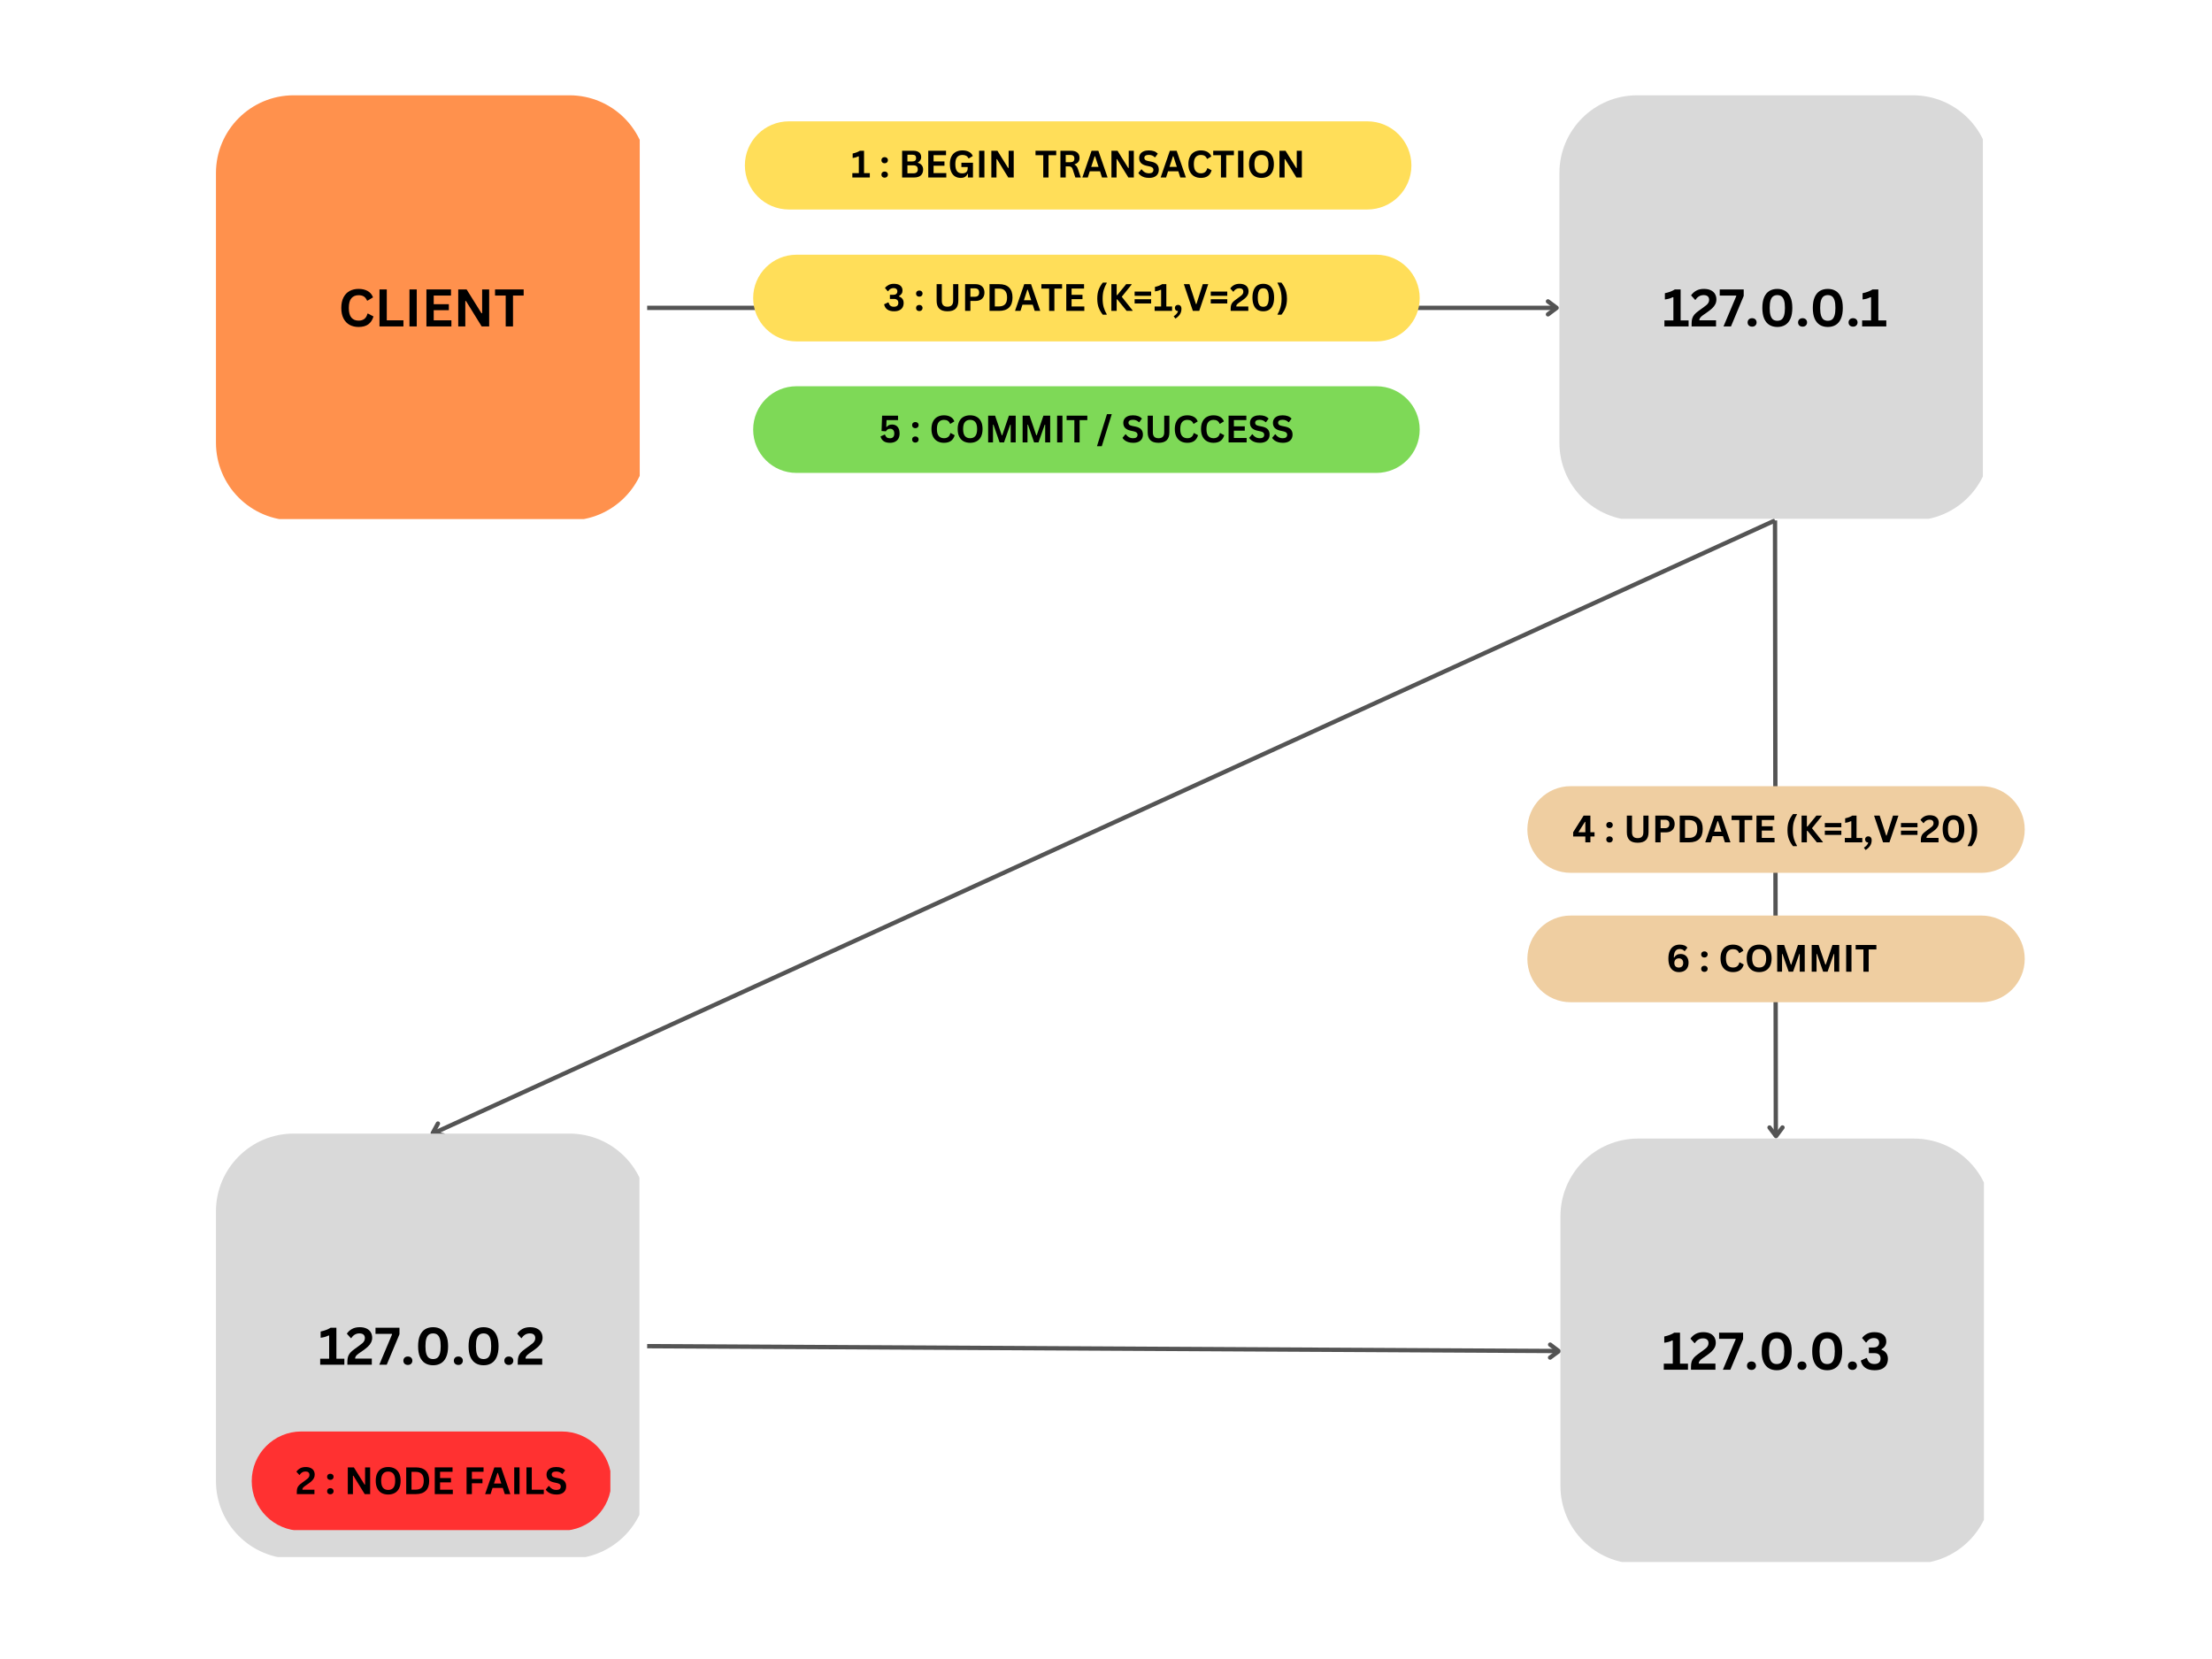 <svg xmlns="http://www.w3.org/2000/svg" xmlns:xlink="http://www.w3.org/1999/xlink" width="1024" zoomAndPan="magnify" viewBox="0 0 768 576" height="768" preserveAspectRatio="xMidYMid meet" version="1.0"><defs><g/><clipPath id="a66bc11ef8"><path d="M 74.98 33.086 L 223 33.086 L 223 181 L 74.98 181 Z M 74.98 33.086 " clip-rule="nonzero"/></clipPath><clipPath id="5440603724"><path d="M 101.98 33.086 L 197.691 33.086 C 212.605 33.086 224.691 45.172 224.691 60.086 L 224.691 153.691 C 224.691 168.605 212.605 180.691 197.691 180.691 L 101.98 180.691 C 87.066 180.691 74.98 168.605 74.98 153.691 L 74.98 60.086 C 74.98 45.172 87.066 33.086 101.98 33.086 " clip-rule="nonzero"/></clipPath><clipPath id="1772f6ed3f"><path d="M 258.617 42.125 L 491 42.125 L 491 73 L 258.617 73 Z M 258.617 42.125 " clip-rule="nonzero"/></clipPath><clipPath id="29af399412"><path d="M 273.922 42.125 L 474.727 42.125 C 483.184 42.125 490.035 48.977 490.035 57.43 C 490.035 65.887 483.184 72.738 474.727 72.738 L 273.922 72.738 C 265.469 72.738 258.617 65.887 258.617 57.43 C 258.617 48.977 265.469 42.125 273.922 42.125 " clip-rule="nonzero"/></clipPath><clipPath id="ee1c062063"><path d="M 261.496 88.438 L 493 88.438 L 493 119 L 261.496 119 Z M 261.496 88.438 " clip-rule="nonzero"/></clipPath><clipPath id="4940f6501c"><path d="M 276.543 88.438 L 477.867 88.438 C 486.176 88.438 492.914 95.176 492.914 103.488 C 492.914 111.797 486.176 118.535 477.867 118.535 L 276.543 118.535 C 268.23 118.535 261.496 111.797 261.496 103.488 C 261.496 95.176 268.23 88.438 276.543 88.438 " clip-rule="nonzero"/></clipPath><clipPath id="1d3d3722dc"><path d="M 261.496 134.102 L 493 134.102 L 493 165 L 261.496 165 Z M 261.496 134.102 " clip-rule="nonzero"/></clipPath><clipPath id="2465caa511"><path d="M 276.543 134.102 L 477.867 134.102 C 486.176 134.102 492.914 140.836 492.914 149.148 C 492.914 157.457 486.176 164.195 477.867 164.195 L 276.543 164.195 C 268.23 164.195 261.496 157.457 261.496 149.148 C 261.496 140.836 268.23 134.102 276.543 134.102 " clip-rule="nonzero"/></clipPath><clipPath id="5b97002b83"><path d="M 530.293 317.875 L 703 317.875 L 703 348 L 530.293 348 Z M 530.293 317.875 " clip-rule="nonzero"/></clipPath><clipPath id="d2ede04560"><path d="M 545.344 317.875 L 687.938 317.875 C 696.25 317.875 702.984 324.613 702.984 332.922 C 702.984 341.234 696.25 347.973 687.938 347.973 L 545.344 347.973 C 537.031 347.973 530.293 341.234 530.293 332.922 C 530.293 324.613 537.031 317.875 545.344 317.875 " clip-rule="nonzero"/></clipPath><clipPath id="a5e4dc60f5"><path d="M 530.293 272.953 L 703 272.953 L 703 304 L 530.293 304 Z M 530.293 272.953 " clip-rule="nonzero"/></clipPath><clipPath id="403b8e03b5"><path d="M 545.344 272.953 L 687.938 272.953 C 696.25 272.953 702.984 279.688 702.984 288 C 702.984 296.312 696.25 303.047 687.938 303.047 L 545.344 303.047 C 537.031 303.047 530.293 296.312 530.293 288 C 530.293 279.688 537.031 272.953 545.344 272.953 " clip-rule="nonzero"/></clipPath><clipPath id="d42f9b406e"><path d="M 541.422 33.086 L 689 33.086 L 689 181 L 541.422 181 Z M 541.422 33.086 " clip-rule="nonzero"/></clipPath><clipPath id="4072cde2b1"><path d="M 568.422 33.086 L 664.137 33.086 C 679.051 33.086 691.137 45.172 691.137 60.086 L 691.137 153.691 C 691.137 168.605 679.051 180.691 664.137 180.691 L 568.422 180.691 C 553.512 180.691 541.422 168.605 541.422 153.691 L 541.422 60.086 C 541.422 45.172 553.512 33.086 568.422 33.086 " clip-rule="nonzero"/></clipPath><clipPath id="4d0d1a99bd"><path d="M 74.98 393.578 L 223 393.578 L 223 541 L 74.98 541 Z M 74.98 393.578 " clip-rule="nonzero"/></clipPath><clipPath id="ff3c0eeafa"><path d="M 101.98 393.578 L 197.691 393.578 C 212.605 393.578 224.691 405.668 224.691 420.578 L 224.691 514.188 C 224.691 529.098 212.605 541.188 197.691 541.188 L 101.98 541.188 C 87.066 541.188 74.98 529.098 74.98 514.188 L 74.98 420.578 C 74.98 405.668 87.066 393.578 101.98 393.578 " clip-rule="nonzero"/></clipPath><clipPath id="079c1eeaf0"><path d="M 541.781 395.309 L 689 395.309 L 689 543 L 541.781 543 Z M 541.781 395.309 " clip-rule="nonzero"/></clipPath><clipPath id="790f665bf8"><path d="M 568.781 395.309 L 664.496 395.309 C 679.41 395.309 691.496 407.395 691.496 422.309 L 691.496 515.914 C 691.496 530.828 679.41 542.914 664.496 542.914 L 568.781 542.914 C 553.871 542.914 541.781 530.828 541.781 515.914 L 541.781 422.309 C 541.781 407.395 553.871 395.309 568.781 395.309 " clip-rule="nonzero"/></clipPath><clipPath id="7aa5bdad3e"><path d="M 87.395 497.004 L 212 497.004 L 212 532 L 87.395 532 Z M 87.395 497.004 " clip-rule="nonzero"/></clipPath><clipPath id="7a4c037feb"><path d="M 104.625 497.004 L 195.047 497.004 C 204.562 497.004 212.277 504.719 212.277 514.234 C 212.277 523.75 204.562 531.465 195.047 531.465 L 104.625 531.465 C 95.109 531.465 87.395 523.75 87.395 514.234 C 87.395 504.719 95.109 497.004 104.625 497.004 " clip-rule="nonzero"/></clipPath></defs><rect x="-76.8" width="921.6" fill="#ffffff" y="-57.6" height="691.2" fill-opacity="1"/><rect x="-76.8" width="921.6" fill="#ffffff" y="-57.6" height="691.2" fill-opacity="1"/><g clip-path="url(#a66bc11ef8)"><g clip-path="url(#5440603724)"><path fill="#ff914d" d="M 74.98 33.086 L 222.113 33.086 L 222.113 180.219 L 74.98 180.219 Z M 74.98 33.086 " fill-opacity="1" fill-rule="nonzero"/></g></g><g fill="#000000" fill-opacity="1"><g transform="translate(117.483, 113.335)"><g><path d="M 7.016 0.188 C 5.836 0.188 4.797 -0.055 3.891 -0.547 C 2.992 -1.047 2.289 -1.785 1.781 -2.766 C 1.27 -3.754 1.016 -4.973 1.016 -6.422 C 1.016 -7.867 1.27 -9.086 1.781 -10.078 C 2.289 -11.066 2.992 -11.805 3.891 -12.297 C 4.797 -12.785 5.836 -13.031 7.016 -13.031 C 8.254 -13.031 9.305 -12.785 10.172 -12.297 C 11.035 -11.816 11.656 -11.082 12.031 -10.094 L 10.172 -8.969 L 9.953 -8.969 C 9.672 -9.633 9.297 -10.113 8.828 -10.406 C 8.359 -10.695 7.754 -10.844 7.016 -10.844 C 5.953 -10.844 5.117 -10.488 4.516 -9.781 C 3.922 -9.082 3.625 -7.961 3.625 -6.422 C 3.625 -4.891 3.922 -3.77 4.516 -3.062 C 5.117 -2.363 5.953 -2.016 7.016 -2.016 C 8.691 -2.016 9.719 -2.828 10.094 -4.453 L 10.312 -4.453 L 12.188 -3.469 C 11.832 -2.25 11.227 -1.332 10.375 -0.719 C 9.531 -0.113 8.41 0.188 7.016 0.188 Z M 7.016 0.188 "/></g></g><g transform="translate(130.086, 113.335)"><g><path d="M 4.203 -12.844 L 4.203 -2.125 L 9.984 -2.125 L 9.984 0 L 1.672 0 L 1.672 -12.844 Z M 4.203 -12.844 "/></g></g><g transform="translate(140.493, 113.335)"><g><path d="M 4.203 0 L 1.672 0 L 1.672 -12.844 L 4.203 -12.844 Z M 4.203 0 "/></g></g><g transform="translate(146.381, 113.335)"><g><path d="M 4.203 -5.641 L 4.203 -2.125 L 10.344 -2.125 L 10.344 0 L 1.672 0 L 1.672 -12.844 L 10.203 -12.844 L 10.203 -10.719 L 4.203 -10.719 L 4.203 -7.719 L 9.453 -7.719 L 9.453 -5.641 Z M 4.203 -5.641 "/></g></g><g transform="translate(157.429, 113.335)"><g><path d="M 4.125 0 L 1.672 0 L 1.672 -12.844 L 4.578 -12.844 L 9.734 -4.578 L 9.969 -4.609 L 9.969 -12.844 L 12.406 -12.844 L 12.406 0 L 9.812 0 L 4.344 -8.844 L 4.125 -8.812 Z M 4.125 0 "/></g></g><g transform="translate(171.518, 113.335)"><g><path d="M 10.297 -12.844 L 10.297 -10.719 L 6.594 -10.719 L 6.594 0 L 4.062 0 L 4.062 -10.719 L 0.359 -10.719 L 0.359 -12.844 Z M 10.297 -12.844 "/></g></g></g><path stroke-linecap="butt" transform="matrix(0.749, 0, 0, 0.75, 224.693, 106.139)" fill="none" stroke-linejoin="miter" d="M -0.002 1.003 L 421.309 1.003 " stroke="#545454" stroke-width="2" stroke-opacity="1" stroke-miterlimit="4"/><path stroke-linecap="round" transform="matrix(1.499, 0, 0, 1.5, 541.201, 106.889)" fill="none" stroke-linejoin="round" d="M -2.5 -1.499 L -0.499 0.001 L -2.5 1.501 " stroke="#545454" stroke-width="1" stroke-opacity="1" stroke-miterlimit="4"/><g clip-path="url(#1772f6ed3f)"><g clip-path="url(#29af399412)"><path fill="#ffde59" d="M 258.617 42.125 L 492.695 42.125 L 492.695 75.562 L 258.617 75.562 Z M 258.617 42.125 " fill-opacity="1" fill-rule="nonzero"/></g></g><g fill="#000000" fill-opacity="1"><g transform="translate(295.448, 61.624)"><g><path d="M 0.484 0 L 0.484 -1.516 L 2.734 -1.516 L 2.734 -7.297 L 2.578 -7.328 C 2.266 -7.18 1.953 -7.062 1.641 -6.969 C 1.336 -6.883 0.988 -6.816 0.594 -6.766 L 0.594 -8.328 C 1.625 -8.547 2.457 -8.863 3.094 -9.281 L 4.547 -9.281 L 4.547 -1.516 L 6.547 -1.516 L 6.547 0 Z M 0.484 0 "/></g></g></g><g fill="#000000" fill-opacity="1"><g transform="translate(302.295, 61.624)"><g/></g></g><g fill="#000000" fill-opacity="1"><g transform="translate(305.36, 61.624)"><g><path d="M 1.797 0.062 C 1.566 0.062 1.363 0.016 1.188 -0.078 C 1.02 -0.172 0.891 -0.297 0.797 -0.453 C 0.711 -0.617 0.672 -0.801 0.672 -1 C 0.672 -1.207 0.711 -1.391 0.797 -1.547 C 0.891 -1.711 1.02 -1.836 1.188 -1.922 C 1.363 -2.016 1.566 -2.062 1.797 -2.062 C 2.023 -2.062 2.223 -2.016 2.391 -1.922 C 2.555 -1.836 2.688 -1.711 2.781 -1.547 C 2.875 -1.391 2.922 -1.211 2.922 -1.016 C 2.922 -0.703 2.816 -0.441 2.609 -0.234 C 2.398 -0.035 2.129 0.062 1.797 0.062 Z M 1.797 -4.938 C 1.566 -4.938 1.363 -4.984 1.188 -5.078 C 1.02 -5.172 0.891 -5.297 0.797 -5.453 C 0.711 -5.617 0.672 -5.801 0.672 -6 C 0.672 -6.207 0.711 -6.391 0.797 -6.547 C 0.891 -6.711 1.02 -6.836 1.188 -6.922 C 1.363 -7.016 1.566 -7.062 1.797 -7.062 C 2.023 -7.062 2.223 -7.016 2.391 -6.922 C 2.555 -6.836 2.688 -6.711 2.781 -6.547 C 2.875 -6.391 2.922 -6.211 2.922 -6.016 C 2.922 -5.703 2.816 -5.441 2.609 -5.234 C 2.398 -5.035 2.129 -4.938 1.797 -4.938 Z M 1.797 -4.938 "/></g></g></g><g fill="#000000" fill-opacity="1"><g transform="translate(308.945, 61.624)"><g/></g></g><g fill="#000000" fill-opacity="1"><g transform="translate(312.01, 61.624)"><g><path d="M 1.203 0 L 1.203 -9.281 L 5.172 -9.281 C 5.742 -9.281 6.227 -9.188 6.625 -9 C 7.02 -8.82 7.316 -8.566 7.516 -8.234 C 7.723 -7.91 7.828 -7.52 7.828 -7.062 C 7.828 -6.656 7.723 -6.297 7.516 -5.984 C 7.316 -5.672 7.035 -5.414 6.672 -5.219 L 6.672 -5.094 C 7.254 -4.938 7.703 -4.656 8.016 -4.25 C 8.336 -3.852 8.5 -3.363 8.5 -2.781 C 8.5 -1.895 8.227 -1.207 7.688 -0.719 C 7.156 -0.238 6.363 0 5.312 0 Z M 4.781 -5.578 C 5.633 -5.578 6.062 -5.961 6.062 -6.734 C 6.062 -7.129 5.957 -7.422 5.75 -7.609 C 5.539 -7.805 5.219 -7.906 4.781 -7.906 L 3.047 -7.906 L 3.047 -5.578 Z M 5.125 -1.453 C 6.133 -1.453 6.641 -1.91 6.641 -2.828 C 6.641 -3.754 6.133 -4.219 5.125 -4.219 L 3.047 -4.219 L 3.047 -1.453 Z M 5.125 -1.453 "/></g></g></g><g fill="#000000" fill-opacity="1"><g transform="translate(321.085, 61.624)"><g><path d="M 3.047 -4.078 L 3.047 -1.531 L 7.469 -1.531 L 7.469 0 L 1.203 0 L 1.203 -9.281 L 7.375 -9.281 L 7.375 -7.75 L 3.047 -7.75 L 3.047 -5.578 L 6.828 -5.578 L 6.828 -4.078 Z M 3.047 -4.078 "/></g></g></g><g fill="#000000" fill-opacity="1"><g transform="translate(329.061, 61.624)"><g><path d="M 4.5 0.141 C 3.727 0.141 3.062 -0.035 2.5 -0.391 C 1.938 -0.742 1.5 -1.273 1.188 -1.984 C 0.883 -2.703 0.734 -3.586 0.734 -4.641 C 0.734 -5.703 0.914 -6.586 1.281 -7.297 C 1.645 -8.004 2.156 -8.531 2.812 -8.875 C 3.469 -9.227 4.227 -9.406 5.094 -9.406 C 5.977 -9.406 6.734 -9.238 7.359 -8.906 C 7.984 -8.582 8.426 -8.098 8.688 -7.453 L 7.344 -6.641 L 7.188 -6.641 C 7 -7.055 6.727 -7.359 6.375 -7.547 C 6.031 -7.734 5.602 -7.828 5.094 -7.828 C 4.289 -7.828 3.676 -7.57 3.25 -7.062 C 2.832 -6.562 2.625 -5.754 2.625 -4.641 C 2.625 -3.516 2.82 -2.695 3.219 -2.188 C 3.613 -1.688 4.195 -1.438 4.969 -1.438 C 5.633 -1.438 6.125 -1.586 6.438 -1.891 C 6.758 -2.191 6.922 -2.641 6.922 -3.234 L 6.922 -3.625 L 4.734 -3.625 L 4.734 -5.125 L 8.75 -5.125 L 8.75 0 L 7 0 L 7 -1.25 L 6.859 -1.266 C 6.672 -0.816 6.383 -0.469 6 -0.219 C 5.613 0.02 5.113 0.141 4.5 0.141 Z M 4.5 0.141 "/></g></g></g><g fill="#000000" fill-opacity="1"><g transform="translate(338.739, 61.624)"><g><path d="M 3.047 0 L 1.203 0 L 1.203 -9.281 L 3.047 -9.281 Z M 3.047 0 "/></g></g></g><g fill="#000000" fill-opacity="1"><g transform="translate(342.99, 61.624)"><g><path d="M 2.984 0 L 1.203 0 L 1.203 -9.281 L 3.312 -9.281 L 7.031 -3.297 L 7.203 -3.328 L 7.203 -9.281 L 8.969 -9.281 L 8.969 0 L 7.078 0 L 3.141 -6.391 L 2.984 -6.359 Z M 2.984 0 "/></g></g></g><g fill="#000000" fill-opacity="1"><g transform="translate(353.151, 61.624)"><g/></g></g><g fill="#000000" fill-opacity="1"><g transform="translate(356.216, 61.624)"><g/></g></g><g fill="#000000" fill-opacity="1"><g transform="translate(359.28, 61.624)"><g><path d="M 7.438 -9.281 L 7.438 -7.734 L 4.766 -7.734 L 4.766 0 L 2.938 0 L 2.938 -7.734 L 0.25 -7.734 L 0.25 -9.281 Z M 7.438 -9.281 "/></g></g></g><g fill="#000000" fill-opacity="1"><g transform="translate(366.971, 61.624)"><g><path d="M 1.203 0 L 1.203 -9.281 L 4.938 -9.281 C 5.895 -9.281 6.617 -9.055 7.109 -8.609 C 7.598 -8.172 7.844 -7.562 7.844 -6.781 C 7.844 -6.219 7.695 -5.754 7.406 -5.391 C 7.125 -5.035 6.695 -4.766 6.125 -4.578 L 6.125 -4.438 C 6.414 -4.312 6.648 -4.125 6.828 -3.875 C 7.016 -3.625 7.188 -3.254 7.344 -2.766 L 8.281 0 L 6.391 0 L 5.484 -2.781 C 5.391 -3.051 5.285 -3.266 5.172 -3.422 C 5.055 -3.578 4.906 -3.688 4.719 -3.75 C 4.539 -3.82 4.312 -3.859 4.031 -3.859 L 3.047 -3.859 L 3.047 0 Z M 4.703 -5.312 C 5.598 -5.312 6.047 -5.727 6.047 -6.562 C 6.047 -7.406 5.598 -7.828 4.703 -7.828 L 3.047 -7.828 L 3.047 -5.312 Z M 4.703 -5.312 "/></g></g></g><g fill="#000000" fill-opacity="1"><g transform="translate(375.646, 61.624)"><g><path d="M 8.906 0 L 6.969 0 L 6.281 -2.141 L 2.719 -2.141 L 2.031 0 L 0.141 0 L 3.344 -9.281 L 5.703 -9.281 Z M 4.406 -7.344 L 3.219 -3.688 L 5.766 -3.688 L 4.578 -7.344 Z M 4.406 -7.344 "/></g></g></g><g fill="#000000" fill-opacity="1"><g transform="translate(384.688, 61.624)"><g><path d="M 2.984 0 L 1.203 0 L 1.203 -9.281 L 3.312 -9.281 L 7.031 -3.297 L 7.203 -3.328 L 7.203 -9.281 L 8.969 -9.281 L 8.969 0 L 7.078 0 L 3.141 -6.391 L 2.984 -6.359 Z M 2.984 0 "/></g></g></g><g fill="#000000" fill-opacity="1"><g transform="translate(394.86, 61.624)"><g><path d="M 4.109 0.141 C 3.473 0.141 2.898 0.062 2.391 -0.094 C 1.891 -0.258 1.473 -0.473 1.141 -0.734 C 0.805 -0.992 0.551 -1.273 0.375 -1.578 L 1.391 -2.812 L 1.547 -2.812 C 1.828 -2.395 2.18 -2.062 2.609 -1.812 C 3.035 -1.57 3.535 -1.453 4.109 -1.453 C 4.598 -1.453 4.969 -1.555 5.219 -1.766 C 5.469 -1.973 5.594 -2.258 5.594 -2.625 C 5.594 -2.844 5.551 -3.023 5.469 -3.172 C 5.395 -3.316 5.266 -3.441 5.078 -3.547 C 4.891 -3.66 4.641 -3.754 4.328 -3.828 L 3.125 -4.094 C 2.289 -4.289 1.672 -4.609 1.266 -5.047 C 0.859 -5.492 0.656 -6.066 0.656 -6.766 C 0.656 -7.297 0.785 -7.758 1.047 -8.156 C 1.305 -8.551 1.688 -8.859 2.188 -9.078 C 2.695 -9.297 3.301 -9.406 4 -9.406 C 4.707 -9.406 5.316 -9.312 5.828 -9.125 C 6.336 -8.938 6.77 -8.648 7.125 -8.266 L 6.219 -7.016 L 6.062 -7.016 C 5.789 -7.297 5.484 -7.504 5.141 -7.641 C 4.805 -7.773 4.426 -7.844 4 -7.844 C 3.488 -7.844 3.102 -7.754 2.844 -7.578 C 2.582 -7.398 2.453 -7.156 2.453 -6.844 C 2.453 -6.551 2.539 -6.316 2.719 -6.141 C 2.906 -5.973 3.227 -5.836 3.688 -5.734 L 4.906 -5.484 C 5.801 -5.297 6.453 -4.973 6.859 -4.516 C 7.266 -4.055 7.469 -3.461 7.469 -2.734 C 7.469 -2.148 7.344 -1.645 7.094 -1.219 C 6.844 -0.789 6.469 -0.457 5.969 -0.219 C 5.469 0.02 4.848 0.141 4.109 0.141 Z M 4.109 0.141 "/></g></g></g><g fill="#000000" fill-opacity="1"><g transform="translate(402.831, 61.624)"><g><path d="M 8.906 0 L 6.969 0 L 6.281 -2.141 L 2.719 -2.141 L 2.031 0 L 0.141 0 L 3.344 -9.281 L 5.703 -9.281 Z M 4.406 -7.344 L 3.219 -3.688 L 5.766 -3.688 L 4.578 -7.344 Z M 4.406 -7.344 "/></g></g></g><g fill="#000000" fill-opacity="1"><g transform="translate(411.873, 61.624)"><g><path d="M 5.078 0.141 C 4.223 0.141 3.469 -0.035 2.812 -0.391 C 2.156 -0.754 1.645 -1.289 1.281 -2 C 0.914 -2.719 0.734 -3.598 0.734 -4.641 C 0.734 -5.68 0.914 -6.555 1.281 -7.266 C 1.645 -7.984 2.156 -8.52 2.812 -8.875 C 3.469 -9.227 4.223 -9.406 5.078 -9.406 C 5.961 -9.406 6.719 -9.227 7.344 -8.875 C 7.969 -8.531 8.414 -8.004 8.688 -7.297 L 7.344 -6.469 L 7.188 -6.484 C 6.988 -6.961 6.719 -7.305 6.375 -7.516 C 6.031 -7.723 5.598 -7.828 5.078 -7.828 C 4.305 -7.828 3.703 -7.57 3.266 -7.062 C 2.836 -6.551 2.625 -5.742 2.625 -4.641 C 2.625 -3.535 2.836 -2.727 3.266 -2.219 C 3.703 -1.707 4.305 -1.453 5.078 -1.453 C 6.273 -1.453 7.008 -2.039 7.281 -3.219 L 7.453 -3.219 L 8.797 -2.5 C 8.547 -1.625 8.113 -0.961 7.5 -0.516 C 6.883 -0.078 6.078 0.141 5.078 0.141 Z M 5.078 0.141 "/></g></g></g><g fill="#000000" fill-opacity="1"><g transform="translate(420.973, 61.624)"><g><path d="M 7.438 -9.281 L 7.438 -7.734 L 4.766 -7.734 L 4.766 0 L 2.938 0 L 2.938 -7.734 L 0.25 -7.734 L 0.25 -9.281 Z M 7.438 -9.281 "/></g></g></g><g fill="#000000" fill-opacity="1"><g transform="translate(428.664, 61.624)"><g><path d="M 3.047 0 L 1.203 0 L 1.203 -9.281 L 3.047 -9.281 Z M 3.047 0 "/></g></g></g><g fill="#000000" fill-opacity="1"><g transform="translate(432.916, 61.624)"><g><path d="M 5.062 0.141 C 4.207 0.141 3.453 -0.031 2.797 -0.375 C 2.148 -0.727 1.645 -1.258 1.281 -1.969 C 0.914 -2.688 0.734 -3.578 0.734 -4.641 C 0.734 -5.703 0.914 -6.586 1.281 -7.297 C 1.645 -8.016 2.148 -8.547 2.797 -8.891 C 3.453 -9.234 4.207 -9.406 5.062 -9.406 C 5.906 -9.406 6.648 -9.234 7.297 -8.891 C 7.953 -8.547 8.461 -8.016 8.828 -7.297 C 9.191 -6.586 9.375 -5.703 9.375 -4.641 C 9.375 -3.578 9.191 -2.688 8.828 -1.969 C 8.461 -1.258 7.953 -0.727 7.297 -0.375 C 6.648 -0.031 5.906 0.141 5.062 0.141 Z M 5.062 -1.453 C 5.844 -1.453 6.441 -1.707 6.859 -2.219 C 7.273 -2.727 7.484 -3.535 7.484 -4.641 C 7.484 -5.742 7.273 -6.551 6.859 -7.062 C 6.441 -7.57 5.844 -7.828 5.062 -7.828 C 4.27 -7.828 3.664 -7.57 3.25 -7.062 C 2.832 -6.551 2.625 -5.742 2.625 -4.641 C 2.625 -3.535 2.832 -2.727 3.25 -2.219 C 3.664 -1.707 4.27 -1.453 5.062 -1.453 Z M 5.062 -1.453 "/></g></g></g><g fill="#000000" fill-opacity="1"><g transform="translate(443.025, 61.624)"><g><path d="M 2.984 0 L 1.203 0 L 1.203 -9.281 L 3.312 -9.281 L 7.031 -3.297 L 7.203 -3.328 L 7.203 -9.281 L 8.969 -9.281 L 8.969 0 L 7.078 0 L 3.141 -6.391 L 2.984 -6.359 Z M 2.984 0 "/></g></g></g><g clip-path="url(#ee1c062063)"><g clip-path="url(#4940f6501c)"><path fill="#ffde59" d="M 261.496 88.438 L 495.574 88.438 L 495.574 121.879 L 261.496 121.879 Z M 261.496 88.438 " fill-opacity="1" fill-rule="nonzero"/></g></g><g fill="#000000" fill-opacity="1"><g transform="translate(306.647, 107.939)"><g><path d="M 3.781 0.141 C 2.789 0.141 2.004 -0.066 1.422 -0.484 C 0.836 -0.91 0.469 -1.508 0.312 -2.281 L 1.688 -2.938 L 1.844 -2.906 C 2 -2.395 2.223 -2.02 2.516 -1.781 C 2.805 -1.551 3.207 -1.438 3.719 -1.438 C 4.219 -1.438 4.598 -1.551 4.859 -1.781 C 5.117 -2.02 5.25 -2.359 5.25 -2.797 C 5.25 -3.234 5.117 -3.566 4.859 -3.797 C 4.598 -4.035 4.219 -4.156 3.719 -4.156 L 2.328 -4.156 L 2.328 -5.578 L 3.547 -5.578 C 3.961 -5.578 4.289 -5.68 4.531 -5.891 C 4.781 -6.098 4.906 -6.395 4.906 -6.781 C 4.906 -7.156 4.785 -7.438 4.547 -7.625 C 4.316 -7.82 4 -7.922 3.594 -7.922 C 3.188 -7.922 2.82 -7.82 2.5 -7.625 C 2.176 -7.438 1.922 -7.176 1.734 -6.844 L 1.578 -6.828 L 0.609 -7.953 C 0.941 -8.391 1.363 -8.738 1.875 -9 C 2.383 -9.27 2.992 -9.406 3.703 -9.406 C 4.672 -9.406 5.41 -9.203 5.922 -8.797 C 6.441 -8.391 6.703 -7.82 6.703 -7.094 C 6.703 -6.645 6.598 -6.266 6.391 -5.953 C 6.18 -5.641 5.879 -5.367 5.484 -5.141 L 5.484 -5 C 6.555 -4.625 7.094 -3.863 7.094 -2.719 C 7.094 -2.145 6.969 -1.645 6.719 -1.219 C 6.477 -0.789 6.109 -0.457 5.609 -0.219 C 5.117 0.02 4.508 0.141 3.781 0.141 Z M 3.781 0.141 "/></g></g></g><g fill="#000000" fill-opacity="1"><g transform="translate(314.325, 107.939)"><g/></g></g><g fill="#000000" fill-opacity="1"><g transform="translate(317.39, 107.939)"><g><path d="M 1.797 0.062 C 1.566 0.062 1.363 0.016 1.188 -0.078 C 1.02 -0.172 0.891 -0.297 0.797 -0.453 C 0.711 -0.617 0.672 -0.801 0.672 -1 C 0.672 -1.207 0.711 -1.391 0.797 -1.547 C 0.891 -1.711 1.02 -1.836 1.188 -1.922 C 1.363 -2.016 1.566 -2.062 1.797 -2.062 C 2.023 -2.062 2.223 -2.016 2.391 -1.922 C 2.555 -1.836 2.688 -1.711 2.781 -1.547 C 2.875 -1.391 2.922 -1.211 2.922 -1.016 C 2.922 -0.703 2.816 -0.441 2.609 -0.234 C 2.398 -0.035 2.129 0.062 1.797 0.062 Z M 1.797 -4.938 C 1.566 -4.938 1.363 -4.984 1.188 -5.078 C 1.02 -5.172 0.891 -5.297 0.797 -5.453 C 0.711 -5.617 0.672 -5.801 0.672 -6 C 0.672 -6.207 0.711 -6.391 0.797 -6.547 C 0.891 -6.711 1.02 -6.836 1.188 -6.922 C 1.363 -7.016 1.566 -7.062 1.797 -7.062 C 2.023 -7.062 2.223 -7.016 2.391 -6.922 C 2.555 -6.836 2.688 -6.711 2.781 -6.547 C 2.875 -6.391 2.922 -6.211 2.922 -6.016 C 2.922 -5.703 2.816 -5.441 2.609 -5.234 C 2.398 -5.035 2.129 -4.938 1.797 -4.938 Z M 1.797 -4.938 "/></g></g></g><g fill="#000000" fill-opacity="1"><g transform="translate(320.975, 107.939)"><g/></g></g><g fill="#000000" fill-opacity="1"><g transform="translate(324.04, 107.939)"><g><path d="M 4.922 0.141 C 3.641 0.141 2.691 -0.16 2.078 -0.766 C 1.461 -1.379 1.156 -2.285 1.156 -3.484 L 1.156 -9.281 L 2.953 -9.281 L 2.953 -3.484 C 2.953 -2.805 3.113 -2.297 3.438 -1.953 C 3.758 -1.617 4.254 -1.453 4.922 -1.453 C 6.234 -1.453 6.891 -2.129 6.891 -3.484 L 6.891 -9.281 L 8.688 -9.281 L 8.688 -3.484 C 8.688 -2.285 8.379 -1.379 7.766 -0.766 C 7.148 -0.16 6.203 0.141 4.922 0.141 Z M 4.922 0.141 "/></g></g></g><g fill="#000000" fill-opacity="1"><g transform="translate(333.876, 107.939)"><g><path d="M 4.797 -9.281 C 5.461 -9.281 6.031 -9.156 6.5 -8.906 C 6.969 -8.664 7.32 -8.328 7.562 -7.891 C 7.801 -7.453 7.922 -6.941 7.922 -6.359 C 7.922 -5.785 7.801 -5.281 7.562 -4.844 C 7.32 -4.406 6.969 -4.062 6.5 -3.812 C 6.031 -3.57 5.461 -3.453 4.797 -3.453 L 3.047 -3.453 L 3.047 0 L 1.203 0 L 1.203 -9.281 Z M 4.547 -4.906 C 5.566 -4.906 6.078 -5.391 6.078 -6.359 C 6.078 -7.336 5.566 -7.828 4.547 -7.828 L 3.047 -7.828 L 3.047 -4.906 Z M 4.547 -4.906 "/></g></g></g><g fill="#000000" fill-opacity="1"><g transform="translate(342.354, 107.939)"><g><path d="M 4.547 -9.281 C 6.055 -9.281 7.207 -8.891 8 -8.109 C 8.789 -7.328 9.188 -6.172 9.188 -4.641 C 9.188 -3.109 8.789 -1.953 8 -1.172 C 7.207 -0.391 6.055 0 4.547 0 L 1.203 0 L 1.203 -9.281 Z M 4.438 -1.547 C 5.395 -1.547 6.109 -1.789 6.578 -2.281 C 7.055 -2.77 7.297 -3.555 7.297 -4.641 C 7.297 -5.723 7.055 -6.508 6.578 -7 C 6.109 -7.488 5.395 -7.734 4.438 -7.734 L 3.047 -7.734 L 3.047 -1.547 Z M 4.438 -1.547 "/></g></g></g><g fill="#000000" fill-opacity="1"><g transform="translate(352.273, 107.939)"><g><path d="M 8.906 0 L 6.969 0 L 6.281 -2.141 L 2.719 -2.141 L 2.031 0 L 0.141 0 L 3.344 -9.281 L 5.703 -9.281 Z M 4.406 -7.344 L 3.219 -3.688 L 5.766 -3.688 L 4.578 -7.344 Z M 4.406 -7.344 "/></g></g></g><g fill="#000000" fill-opacity="1"><g transform="translate(361.315, 107.939)"><g><path d="M 7.438 -9.281 L 7.438 -7.734 L 4.766 -7.734 L 4.766 0 L 2.938 0 L 2.938 -7.734 L 0.25 -7.734 L 0.25 -9.281 Z M 7.438 -9.281 "/></g></g></g><g fill="#000000" fill-opacity="1"><g transform="translate(369.006, 107.939)"><g><path d="M 3.047 -4.078 L 3.047 -1.531 L 7.469 -1.531 L 7.469 0 L 1.203 0 L 1.203 -9.281 L 7.375 -9.281 L 7.375 -7.75 L 3.047 -7.75 L 3.047 -5.578 L 6.828 -5.578 L 6.828 -4.078 Z M 3.047 -4.078 "/></g></g></g><g fill="#000000" fill-opacity="1"><g transform="translate(376.983, 107.939)"><g/></g></g><g fill="#000000" fill-opacity="1"><g transform="translate(380.048, 107.939)"><g><path d="M 2.844 1.328 C 2.258 0.617 1.789 -0.172 1.438 -1.047 C 1.094 -1.93 0.922 -2.992 0.922 -4.234 C 0.922 -5.492 1.094 -6.562 1.438 -7.438 C 1.789 -8.312 2.258 -9.102 2.844 -9.812 L 4.188 -9.812 L 4.219 -9.688 C 3.758 -8.895 3.406 -8.078 3.156 -7.234 C 2.906 -6.398 2.781 -5.398 2.781 -4.234 C 2.781 -3.078 2.906 -2.078 3.156 -1.234 C 3.406 -0.398 3.758 0.406 4.219 1.188 L 4.188 1.328 Z M 2.844 1.328 "/></g></g></g><g fill="#000000" fill-opacity="1"><g transform="translate(384.661, 107.939)"><g><path d="M 1.203 0 L 1.203 -9.281 L 3.047 -9.281 L 3.047 -5.484 L 3.25 -5.484 L 6.344 -9.281 L 8.219 -9.281 L 8.219 -9.125 L 4.812 -4.906 L 8.578 -0.156 L 8.578 0 L 6.5 0 L 3.25 -4 L 3.047 -4 L 3.047 0 Z M 1.203 0 "/></g></g></g><g fill="#000000" fill-opacity="1"><g transform="translate(393.234, 107.939)"><g><path d="M 6.438 -5.234 L 0.703 -5.234 L 0.703 -6.703 L 6.438 -6.703 Z M 6.438 -2.578 L 0.703 -2.578 L 0.703 -4.047 L 6.438 -4.047 Z M 6.438 -2.578 "/></g></g></g><g fill="#000000" fill-opacity="1"><g transform="translate(400.399, 107.939)"><g><path d="M 0.484 0 L 0.484 -1.516 L 2.734 -1.516 L 2.734 -7.297 L 2.578 -7.328 C 2.266 -7.18 1.953 -7.062 1.641 -6.969 C 1.336 -6.883 0.988 -6.816 0.594 -6.766 L 0.594 -8.328 C 1.625 -8.547 2.457 -8.863 3.094 -9.281 L 4.547 -9.281 L 4.547 -1.516 L 6.547 -1.516 L 6.547 0 Z M 0.484 0 "/></g></g></g><g fill="#000000" fill-opacity="1"><g transform="translate(407.246, 107.939)"><g><path d="M 0.25 1.859 C 0.625 1.641 0.957 1.363 1.25 1.031 C 1.539 0.707 1.703 0.379 1.734 0.047 C 1.398 0.047 1.141 -0.051 0.953 -0.25 C 0.766 -0.445 0.672 -0.703 0.672 -1.016 C 0.672 -1.211 0.711 -1.391 0.797 -1.547 C 0.891 -1.711 1.02 -1.844 1.188 -1.938 C 1.363 -2.031 1.562 -2.078 1.781 -2.078 C 2.133 -2.078 2.414 -1.957 2.625 -1.719 C 2.844 -1.488 2.953 -1.156 2.953 -0.719 C 2.953 0.031 2.758 0.688 2.375 1.25 C 1.988 1.812 1.477 2.285 0.844 2.672 Z M 0.25 1.859 "/></g></g></g><g fill="#000000" fill-opacity="1"><g transform="translate(410.857, 107.939)"><g><path d="M 5.516 0 L 3.297 0 L 0.172 -9.281 L 2.109 -9.281 L 4.375 -2.359 L 4.531 -2.359 L 6.75 -9.281 L 8.641 -9.281 Z M 5.516 0 "/></g></g></g><g fill="#000000" fill-opacity="1"><g transform="translate(419.664, 107.939)"><g><path d="M 6.438 -5.234 L 0.703 -5.234 L 0.703 -6.703 L 6.438 -6.703 Z M 6.438 -2.578 L 0.703 -2.578 L 0.703 -4.047 L 6.438 -4.047 Z M 6.438 -2.578 "/></g></g></g><g fill="#000000" fill-opacity="1"><g transform="translate(426.829, 107.939)"><g><path d="M 0.453 -0.734 C 0.453 -1.242 0.504 -1.676 0.609 -2.031 C 0.723 -2.383 0.906 -2.703 1.156 -2.984 C 1.414 -3.273 1.781 -3.586 2.25 -3.922 L 3.484 -4.828 C 3.828 -5.066 4.094 -5.273 4.281 -5.453 C 4.469 -5.629 4.609 -5.812 4.703 -6 C 4.797 -6.195 4.844 -6.422 4.844 -6.672 C 4.844 -7.055 4.727 -7.348 4.5 -7.547 C 4.27 -7.754 3.926 -7.859 3.469 -7.859 C 3.031 -7.859 2.641 -7.754 2.297 -7.547 C 1.953 -7.336 1.672 -7.051 1.453 -6.688 L 1.328 -6.656 L 0.312 -7.781 C 0.645 -8.27 1.078 -8.66 1.609 -8.953 C 2.141 -9.254 2.785 -9.406 3.547 -9.406 C 4.234 -9.406 4.812 -9.289 5.281 -9.062 C 5.75 -8.844 6.098 -8.535 6.328 -8.141 C 6.555 -7.742 6.672 -7.285 6.672 -6.766 C 6.672 -6.328 6.578 -5.926 6.391 -5.562 C 6.203 -5.195 5.945 -4.859 5.625 -4.547 C 5.301 -4.242 4.883 -3.914 4.375 -3.562 L 3.281 -2.797 C 2.945 -2.555 2.711 -2.344 2.578 -2.156 C 2.453 -1.977 2.391 -1.77 2.391 -1.531 L 6.578 -1.531 L 6.578 0 L 0.453 0 Z M 0.453 -0.734 "/></g></g></g><g fill="#000000" fill-opacity="1"><g transform="translate(434.069, 107.939)"><g><path d="M 4.531 0.141 C 3.77 0.141 3.109 -0.023 2.547 -0.359 C 1.992 -0.703 1.562 -1.227 1.25 -1.938 C 0.938 -2.656 0.781 -3.555 0.781 -4.641 C 0.781 -5.723 0.938 -6.617 1.25 -7.328 C 1.562 -8.047 1.992 -8.57 2.547 -8.906 C 3.109 -9.238 3.77 -9.406 4.531 -9.406 C 5.289 -9.406 5.953 -9.238 6.516 -8.906 C 7.078 -8.57 7.516 -8.047 7.828 -7.328 C 8.141 -6.617 8.297 -5.723 8.297 -4.641 C 8.297 -3.555 8.141 -2.656 7.828 -1.938 C 7.516 -1.227 7.078 -0.703 6.516 -0.359 C 5.953 -0.023 5.289 0.141 4.531 0.141 Z M 4.531 -1.422 C 4.945 -1.422 5.297 -1.52 5.578 -1.719 C 5.859 -1.926 6.07 -2.266 6.219 -2.734 C 6.363 -3.211 6.438 -3.848 6.438 -4.641 C 6.438 -5.43 6.363 -6.062 6.219 -6.531 C 6.07 -7.008 5.859 -7.348 5.578 -7.547 C 5.297 -7.754 4.945 -7.859 4.531 -7.859 C 4.113 -7.859 3.766 -7.754 3.484 -7.547 C 3.211 -7.348 3 -7.008 2.844 -6.531 C 2.695 -6.062 2.625 -5.43 2.625 -4.641 C 2.625 -3.848 2.695 -3.211 2.844 -2.734 C 3 -2.266 3.211 -1.926 3.484 -1.719 C 3.766 -1.52 4.113 -1.422 4.531 -1.422 Z M 4.531 -1.422 "/></g></g></g><g fill="#000000" fill-opacity="1"><g transform="translate(443.137, 107.939)"><g><path d="M 0.406 1.188 C 0.695 0.688 0.941 0.18 1.141 -0.328 C 1.348 -0.848 1.516 -1.43 1.641 -2.078 C 1.766 -2.723 1.828 -3.441 1.828 -4.234 C 1.828 -5.035 1.766 -5.758 1.641 -6.406 C 1.516 -7.051 1.348 -7.629 1.141 -8.141 C 0.941 -8.66 0.695 -9.176 0.406 -9.688 L 0.422 -9.812 L 1.766 -9.812 C 2.129 -9.363 2.453 -8.883 2.734 -8.375 C 3.016 -7.875 3.242 -7.273 3.422 -6.578 C 3.598 -5.891 3.688 -5.109 3.688 -4.234 C 3.688 -2.992 3.508 -1.93 3.156 -1.047 C 2.812 -0.172 2.348 0.617 1.766 1.328 L 0.422 1.328 Z M 0.406 1.188 "/></g></g></g><path stroke-linecap="butt" transform="matrix(-0.683, 0.312, -0.311, -0.682, 616.583, 181.377)" fill="none" stroke-linejoin="miter" d="M 0.002 1 L 682.638 0.998 " stroke="#545454" stroke-width="2" stroke-opacity="1" stroke-miterlimit="4"/><path stroke-linecap="round" transform="matrix(-1.365, 0.623, -0.623, -1.365, 149.571, 393.697)" fill="none" stroke-linejoin="round" d="M -2.499 -1.501 L -0.5 -0.001 L -2.5 1.499 " stroke="#545454" stroke-width="1" stroke-opacity="1" stroke-miterlimit="4"/><path stroke-linecap="butt" transform="matrix(0.001, 0.75, -0.75, 0.001, 617.026, 180.696)" fill="none" stroke-linejoin="miter" d="M 0.002 0.998 L 285.153 1.001 " stroke="#545454" stroke-width="2" stroke-opacity="1" stroke-miterlimit="4"/><path stroke-linecap="round" transform="matrix(0.003, 1.499, -1.5, 0.003, 616.635, 395.207)" fill="none" stroke-linejoin="round" d="M -2.501 -1.5 L -0.5 0.001 L -2.501 1.5 " stroke="#545454" stroke-width="1" stroke-opacity="1" stroke-miterlimit="4"/><g clip-path="url(#1d3d3722dc)"><g clip-path="url(#2465caa511)"><path fill="#7ed957" d="M 261.496 134.102 L 495.574 134.102 L 495.574 167.539 L 261.496 167.539 Z M 261.496 134.102 " fill-opacity="1" fill-rule="nonzero"/></g></g><g fill="#000000" fill-opacity="1"><g transform="translate(305.135, 153.6)"><g><path d="M 3.859 0.141 C 2.93 0.141 2.195 -0.051 1.656 -0.438 C 1.113 -0.832 0.758 -1.379 0.594 -2.078 L 1.984 -2.703 L 2.141 -2.672 C 2.273 -2.266 2.473 -1.957 2.734 -1.75 C 3.004 -1.539 3.375 -1.438 3.844 -1.438 C 4.332 -1.438 4.707 -1.57 4.969 -1.844 C 5.227 -2.125 5.359 -2.535 5.359 -3.078 C 5.359 -3.617 5.227 -4.031 4.969 -4.312 C 4.707 -4.594 4.352 -4.734 3.906 -4.734 C 3.562 -4.734 3.27 -4.656 3.031 -4.5 C 2.801 -4.352 2.609 -4.133 2.453 -3.844 L 0.938 -3.953 L 1.125 -9.281 L 6.656 -9.281 L 6.656 -7.734 L 2.672 -7.734 L 2.578 -5.375 L 2.719 -5.344 C 2.938 -5.625 3.191 -5.836 3.484 -5.984 C 3.785 -6.129 4.148 -6.203 4.578 -6.203 C 5.109 -6.203 5.57 -6.082 5.969 -5.844 C 6.363 -5.613 6.664 -5.266 6.875 -4.797 C 7.094 -4.336 7.203 -3.773 7.203 -3.109 C 7.203 -2.43 7.07 -1.848 6.812 -1.359 C 6.551 -0.879 6.172 -0.508 5.672 -0.25 C 5.172 0.008 4.566 0.141 3.859 0.141 Z M 3.859 0.141 "/></g></g></g><g fill="#000000" fill-opacity="1"><g transform="translate(312.953, 153.6)"><g/></g></g><g fill="#000000" fill-opacity="1"><g transform="translate(316.018, 153.6)"><g><path d="M 1.797 0.062 C 1.566 0.062 1.363 0.016 1.188 -0.078 C 1.02 -0.172 0.891 -0.297 0.797 -0.453 C 0.711 -0.617 0.672 -0.801 0.672 -1 C 0.672 -1.207 0.711 -1.391 0.797 -1.547 C 0.891 -1.711 1.02 -1.836 1.188 -1.922 C 1.363 -2.016 1.566 -2.062 1.797 -2.062 C 2.023 -2.062 2.223 -2.016 2.391 -1.922 C 2.555 -1.836 2.688 -1.711 2.781 -1.547 C 2.875 -1.391 2.922 -1.211 2.922 -1.016 C 2.922 -0.703 2.816 -0.441 2.609 -0.234 C 2.398 -0.035 2.129 0.062 1.797 0.062 Z M 1.797 -4.938 C 1.566 -4.938 1.363 -4.984 1.188 -5.078 C 1.02 -5.172 0.891 -5.297 0.797 -5.453 C 0.711 -5.617 0.672 -5.801 0.672 -6 C 0.672 -6.207 0.711 -6.391 0.797 -6.547 C 0.891 -6.711 1.02 -6.836 1.188 -6.922 C 1.363 -7.016 1.566 -7.062 1.797 -7.062 C 2.023 -7.062 2.223 -7.016 2.391 -6.922 C 2.555 -6.836 2.688 -6.711 2.781 -6.547 C 2.875 -6.391 2.922 -6.211 2.922 -6.016 C 2.922 -5.703 2.816 -5.441 2.609 -5.234 C 2.398 -5.035 2.129 -4.938 1.797 -4.938 Z M 1.797 -4.938 "/></g></g></g><g fill="#000000" fill-opacity="1"><g transform="translate(319.603, 153.6)"><g/></g></g><g fill="#000000" fill-opacity="1"><g transform="translate(322.668, 153.6)"><g><path d="M 5.078 0.141 C 4.223 0.141 3.469 -0.035 2.812 -0.391 C 2.156 -0.754 1.645 -1.289 1.281 -2 C 0.914 -2.719 0.734 -3.598 0.734 -4.641 C 0.734 -5.68 0.914 -6.555 1.281 -7.266 C 1.645 -7.984 2.156 -8.52 2.812 -8.875 C 3.469 -9.227 4.223 -9.406 5.078 -9.406 C 5.961 -9.406 6.719 -9.227 7.344 -8.875 C 7.969 -8.531 8.414 -8.004 8.688 -7.297 L 7.344 -6.469 L 7.188 -6.484 C 6.988 -6.961 6.719 -7.305 6.375 -7.516 C 6.031 -7.723 5.598 -7.828 5.078 -7.828 C 4.305 -7.828 3.703 -7.57 3.266 -7.062 C 2.836 -6.551 2.625 -5.742 2.625 -4.641 C 2.625 -3.535 2.836 -2.727 3.266 -2.219 C 3.703 -1.707 4.305 -1.453 5.078 -1.453 C 6.273 -1.453 7.008 -2.039 7.281 -3.219 L 7.453 -3.219 L 8.797 -2.5 C 8.547 -1.625 8.113 -0.961 7.5 -0.516 C 6.883 -0.078 6.078 0.141 5.078 0.141 Z M 5.078 0.141 "/></g></g></g><g fill="#000000" fill-opacity="1"><g transform="translate(331.768, 153.6)"><g><path d="M 5.062 0.141 C 4.207 0.141 3.453 -0.031 2.797 -0.375 C 2.148 -0.727 1.645 -1.258 1.281 -1.969 C 0.914 -2.688 0.734 -3.578 0.734 -4.641 C 0.734 -5.703 0.914 -6.586 1.281 -7.297 C 1.645 -8.016 2.148 -8.547 2.797 -8.891 C 3.453 -9.234 4.207 -9.406 5.062 -9.406 C 5.906 -9.406 6.648 -9.234 7.297 -8.891 C 7.953 -8.547 8.461 -8.016 8.828 -7.297 C 9.191 -6.586 9.375 -5.703 9.375 -4.641 C 9.375 -3.578 9.191 -2.688 8.828 -1.969 C 8.461 -1.258 7.953 -0.727 7.297 -0.375 C 6.648 -0.031 5.906 0.141 5.062 0.141 Z M 5.062 -1.453 C 5.844 -1.453 6.441 -1.707 6.859 -2.219 C 7.273 -2.727 7.484 -3.535 7.484 -4.641 C 7.484 -5.742 7.273 -6.551 6.859 -7.062 C 6.441 -7.57 5.844 -7.828 5.062 -7.828 C 4.27 -7.828 3.664 -7.57 3.25 -7.062 C 2.832 -6.551 2.625 -5.742 2.625 -4.641 C 2.625 -3.535 2.832 -2.727 3.25 -2.219 C 3.664 -1.707 4.27 -1.453 5.062 -1.453 Z M 5.062 -1.453 "/></g></g></g><g fill="#000000" fill-opacity="1"><g transform="translate(341.877, 153.6)"><g><path d="M 2.891 0 L 1.203 0 L 1.203 -9.281 L 3.609 -9.281 L 5.953 -2.453 L 6.094 -2.453 L 8.422 -9.281 L 10.766 -9.281 L 10.766 0 L 9.031 0 L 9.031 -6.125 L 8.875 -6.156 L 6.719 0 L 5.188 0 L 3.047 -6.156 L 2.891 -6.125 Z M 2.891 0 "/></g></g></g><g fill="#000000" fill-opacity="1"><g transform="translate(353.851, 153.6)"><g><path d="M 2.891 0 L 1.203 0 L 1.203 -9.281 L 3.609 -9.281 L 5.953 -2.453 L 6.094 -2.453 L 8.422 -9.281 L 10.766 -9.281 L 10.766 0 L 9.031 0 L 9.031 -6.125 L 8.875 -6.156 L 6.719 0 L 5.188 0 L 3.047 -6.156 L 2.891 -6.125 Z M 2.891 0 "/></g></g></g><g fill="#000000" fill-opacity="1"><g transform="translate(365.826, 153.6)"><g><path d="M 3.047 0 L 1.203 0 L 1.203 -9.281 L 3.047 -9.281 Z M 3.047 0 "/></g></g></g><g fill="#000000" fill-opacity="1"><g transform="translate(370.077, 153.6)"><g><path d="M 7.438 -9.281 L 7.438 -7.734 L 4.766 -7.734 L 4.766 0 L 2.938 0 L 2.938 -7.734 L 0.25 -7.734 L 0.25 -9.281 Z M 7.438 -9.281 "/></g></g></g><g fill="#000000" fill-opacity="1"><g transform="translate(377.768, 153.6)"><g/></g></g><g fill="#000000" fill-opacity="1"><g transform="translate(380.833, 153.6)"><g><path d="M 1.703 1.328 L 0.031 1.328 L 3.5 -9.812 L 5.172 -9.812 Z M 1.703 1.328 "/></g></g></g><g fill="#000000" fill-opacity="1"><g transform="translate(386.284, 153.6)"><g/></g></g><g fill="#000000" fill-opacity="1"><g transform="translate(389.349, 153.6)"><g><path d="M 4.109 0.141 C 3.473 0.141 2.898 0.062 2.391 -0.094 C 1.891 -0.258 1.473 -0.473 1.141 -0.734 C 0.805 -0.992 0.551 -1.273 0.375 -1.578 L 1.391 -2.812 L 1.547 -2.812 C 1.828 -2.395 2.18 -2.062 2.609 -1.812 C 3.035 -1.57 3.535 -1.453 4.109 -1.453 C 4.598 -1.453 4.969 -1.555 5.219 -1.766 C 5.469 -1.973 5.594 -2.258 5.594 -2.625 C 5.594 -2.844 5.551 -3.023 5.469 -3.172 C 5.395 -3.316 5.266 -3.441 5.078 -3.547 C 4.891 -3.66 4.641 -3.754 4.328 -3.828 L 3.125 -4.094 C 2.289 -4.289 1.672 -4.609 1.266 -5.047 C 0.859 -5.492 0.656 -6.066 0.656 -6.766 C 0.656 -7.297 0.785 -7.758 1.047 -8.156 C 1.305 -8.551 1.688 -8.859 2.188 -9.078 C 2.695 -9.297 3.301 -9.406 4 -9.406 C 4.707 -9.406 5.316 -9.312 5.828 -9.125 C 6.336 -8.938 6.77 -8.648 7.125 -8.266 L 6.219 -7.016 L 6.062 -7.016 C 5.789 -7.297 5.484 -7.504 5.141 -7.641 C 4.805 -7.773 4.426 -7.844 4 -7.844 C 3.488 -7.844 3.102 -7.754 2.844 -7.578 C 2.582 -7.398 2.453 -7.156 2.453 -6.844 C 2.453 -6.551 2.539 -6.316 2.719 -6.141 C 2.906 -5.973 3.227 -5.836 3.688 -5.734 L 4.906 -5.484 C 5.801 -5.297 6.453 -4.973 6.859 -4.516 C 7.266 -4.055 7.469 -3.461 7.469 -2.734 C 7.469 -2.148 7.344 -1.645 7.094 -1.219 C 6.844 -0.789 6.469 -0.457 5.969 -0.219 C 5.469 0.02 4.848 0.141 4.109 0.141 Z M 4.109 0.141 "/></g></g></g><g fill="#000000" fill-opacity="1"><g transform="translate(397.32, 153.6)"><g><path d="M 4.922 0.141 C 3.641 0.141 2.691 -0.16 2.078 -0.766 C 1.461 -1.379 1.156 -2.285 1.156 -3.484 L 1.156 -9.281 L 2.953 -9.281 L 2.953 -3.484 C 2.953 -2.805 3.113 -2.297 3.438 -1.953 C 3.758 -1.617 4.254 -1.453 4.922 -1.453 C 6.234 -1.453 6.891 -2.129 6.891 -3.484 L 6.891 -9.281 L 8.688 -9.281 L 8.688 -3.484 C 8.688 -2.285 8.379 -1.379 7.766 -0.766 C 7.148 -0.16 6.203 0.141 4.922 0.141 Z M 4.922 0.141 "/></g></g></g><g fill="#000000" fill-opacity="1"><g transform="translate(407.156, 153.6)"><g><path d="M 5.078 0.141 C 4.223 0.141 3.469 -0.035 2.812 -0.391 C 2.156 -0.754 1.645 -1.289 1.281 -2 C 0.914 -2.719 0.734 -3.598 0.734 -4.641 C 0.734 -5.68 0.914 -6.555 1.281 -7.266 C 1.645 -7.984 2.156 -8.52 2.812 -8.875 C 3.469 -9.227 4.223 -9.406 5.078 -9.406 C 5.961 -9.406 6.719 -9.227 7.344 -8.875 C 7.969 -8.531 8.414 -8.004 8.688 -7.297 L 7.344 -6.469 L 7.188 -6.484 C 6.988 -6.961 6.719 -7.305 6.375 -7.516 C 6.031 -7.723 5.598 -7.828 5.078 -7.828 C 4.305 -7.828 3.703 -7.57 3.266 -7.062 C 2.836 -6.551 2.625 -5.742 2.625 -4.641 C 2.625 -3.535 2.836 -2.727 3.266 -2.219 C 3.703 -1.707 4.305 -1.453 5.078 -1.453 C 6.273 -1.453 7.008 -2.039 7.281 -3.219 L 7.453 -3.219 L 8.797 -2.5 C 8.547 -1.625 8.113 -0.961 7.5 -0.516 C 6.883 -0.078 6.078 0.141 5.078 0.141 Z M 5.078 0.141 "/></g></g></g><g fill="#000000" fill-opacity="1"><g transform="translate(416.255, 153.6)"><g><path d="M 5.078 0.141 C 4.223 0.141 3.469 -0.035 2.812 -0.391 C 2.156 -0.754 1.645 -1.289 1.281 -2 C 0.914 -2.719 0.734 -3.598 0.734 -4.641 C 0.734 -5.68 0.914 -6.555 1.281 -7.266 C 1.645 -7.984 2.156 -8.52 2.812 -8.875 C 3.469 -9.227 4.223 -9.406 5.078 -9.406 C 5.961 -9.406 6.719 -9.227 7.344 -8.875 C 7.969 -8.531 8.414 -8.004 8.688 -7.297 L 7.344 -6.469 L 7.188 -6.484 C 6.988 -6.961 6.719 -7.305 6.375 -7.516 C 6.031 -7.723 5.598 -7.828 5.078 -7.828 C 4.305 -7.828 3.703 -7.57 3.266 -7.062 C 2.836 -6.551 2.625 -5.742 2.625 -4.641 C 2.625 -3.535 2.836 -2.727 3.266 -2.219 C 3.703 -1.707 4.305 -1.453 5.078 -1.453 C 6.273 -1.453 7.008 -2.039 7.281 -3.219 L 7.453 -3.219 L 8.797 -2.5 C 8.547 -1.625 8.113 -0.961 7.5 -0.516 C 6.883 -0.078 6.078 0.141 5.078 0.141 Z M 5.078 0.141 "/></g></g></g><g fill="#000000" fill-opacity="1"><g transform="translate(425.355, 153.6)"><g><path d="M 3.047 -4.078 L 3.047 -1.531 L 7.469 -1.531 L 7.469 0 L 1.203 0 L 1.203 -9.281 L 7.375 -9.281 L 7.375 -7.75 L 3.047 -7.75 L 3.047 -5.578 L 6.828 -5.578 L 6.828 -4.078 Z M 3.047 -4.078 "/></g></g></g><g fill="#000000" fill-opacity="1"><g transform="translate(433.332, 153.6)"><g><path d="M 4.109 0.141 C 3.473 0.141 2.898 0.062 2.391 -0.094 C 1.891 -0.258 1.473 -0.473 1.141 -0.734 C 0.805 -0.992 0.551 -1.273 0.375 -1.578 L 1.391 -2.812 L 1.547 -2.812 C 1.828 -2.395 2.18 -2.062 2.609 -1.812 C 3.035 -1.57 3.535 -1.453 4.109 -1.453 C 4.598 -1.453 4.969 -1.555 5.219 -1.766 C 5.469 -1.973 5.594 -2.258 5.594 -2.625 C 5.594 -2.844 5.551 -3.023 5.469 -3.172 C 5.395 -3.316 5.266 -3.441 5.078 -3.547 C 4.891 -3.66 4.641 -3.754 4.328 -3.828 L 3.125 -4.094 C 2.289 -4.289 1.672 -4.609 1.266 -5.047 C 0.859 -5.492 0.656 -6.066 0.656 -6.766 C 0.656 -7.297 0.785 -7.758 1.047 -8.156 C 1.305 -8.551 1.688 -8.859 2.188 -9.078 C 2.695 -9.297 3.301 -9.406 4 -9.406 C 4.707 -9.406 5.316 -9.312 5.828 -9.125 C 6.336 -8.938 6.77 -8.648 7.125 -8.266 L 6.219 -7.016 L 6.062 -7.016 C 5.789 -7.297 5.484 -7.504 5.141 -7.641 C 4.805 -7.773 4.426 -7.844 4 -7.844 C 3.488 -7.844 3.102 -7.754 2.844 -7.578 C 2.582 -7.398 2.453 -7.156 2.453 -6.844 C 2.453 -6.551 2.539 -6.316 2.719 -6.141 C 2.906 -5.973 3.227 -5.836 3.688 -5.734 L 4.906 -5.484 C 5.801 -5.297 6.453 -4.973 6.859 -4.516 C 7.266 -4.055 7.469 -3.461 7.469 -2.734 C 7.469 -2.148 7.344 -1.645 7.094 -1.219 C 6.844 -0.789 6.469 -0.457 5.969 -0.219 C 5.469 0.02 4.848 0.141 4.109 0.141 Z M 4.109 0.141 "/></g></g></g><g fill="#000000" fill-opacity="1"><g transform="translate(441.302, 153.6)"><g><path d="M 4.109 0.141 C 3.473 0.141 2.898 0.062 2.391 -0.094 C 1.891 -0.258 1.473 -0.473 1.141 -0.734 C 0.805 -0.992 0.551 -1.273 0.375 -1.578 L 1.391 -2.812 L 1.547 -2.812 C 1.828 -2.395 2.18 -2.062 2.609 -1.812 C 3.035 -1.57 3.535 -1.453 4.109 -1.453 C 4.598 -1.453 4.969 -1.555 5.219 -1.766 C 5.469 -1.973 5.594 -2.258 5.594 -2.625 C 5.594 -2.844 5.551 -3.023 5.469 -3.172 C 5.395 -3.316 5.266 -3.441 5.078 -3.547 C 4.891 -3.66 4.641 -3.754 4.328 -3.828 L 3.125 -4.094 C 2.289 -4.289 1.672 -4.609 1.266 -5.047 C 0.859 -5.492 0.656 -6.066 0.656 -6.766 C 0.656 -7.297 0.785 -7.758 1.047 -8.156 C 1.305 -8.551 1.688 -8.859 2.188 -9.078 C 2.695 -9.297 3.301 -9.406 4 -9.406 C 4.707 -9.406 5.316 -9.312 5.828 -9.125 C 6.336 -8.938 6.77 -8.648 7.125 -8.266 L 6.219 -7.016 L 6.062 -7.016 C 5.789 -7.297 5.484 -7.504 5.141 -7.641 C 4.805 -7.773 4.426 -7.844 4 -7.844 C 3.488 -7.844 3.102 -7.754 2.844 -7.578 C 2.582 -7.398 2.453 -7.156 2.453 -6.844 C 2.453 -6.551 2.539 -6.316 2.719 -6.141 C 2.906 -5.973 3.227 -5.836 3.688 -5.734 L 4.906 -5.484 C 5.801 -5.297 6.453 -4.973 6.859 -4.516 C 7.266 -4.055 7.469 -3.461 7.469 -2.734 C 7.469 -2.148 7.344 -1.645 7.094 -1.219 C 6.844 -0.789 6.469 -0.457 5.969 -0.219 C 5.469 0.02 4.848 0.141 4.109 0.141 Z M 4.109 0.141 "/></g></g></g><g clip-path="url(#5b97002b83)"><g clip-path="url(#d2ede04560)"><path fill="#efcea1" d="M 530.293 317.875 L 704.18 317.875 L 704.18 351.316 L 530.293 351.316 Z M 530.293 317.875 " fill-opacity="1" fill-rule="nonzero"/></g></g><g fill="#000000" fill-opacity="1"><g transform="translate(578.481, 337.376)"><g><path d="M 4.438 0.141 C 3.738 0.141 3.113 -0.02 2.562 -0.344 C 2.02 -0.664 1.586 -1.176 1.266 -1.875 C 0.941 -2.582 0.781 -3.473 0.781 -4.547 C 0.781 -5.648 0.945 -6.562 1.281 -7.281 C 1.625 -8.008 2.086 -8.547 2.672 -8.891 C 3.266 -9.234 3.938 -9.406 4.688 -9.406 C 5.32 -9.406 5.863 -9.316 6.312 -9.141 C 6.77 -8.961 7.125 -8.691 7.375 -8.328 L 6.484 -7.172 L 6.328 -7.172 C 5.941 -7.641 5.395 -7.875 4.688 -7.875 C 3.363 -7.875 2.691 -6.906 2.672 -4.969 L 2.797 -4.922 C 3.016 -5.316 3.301 -5.617 3.656 -5.828 C 4.008 -6.047 4.453 -6.156 4.984 -6.156 C 5.566 -6.156 6.066 -6.031 6.484 -5.781 C 6.898 -5.539 7.219 -5.191 7.438 -4.734 C 7.664 -4.285 7.781 -3.75 7.781 -3.125 C 7.781 -2.445 7.645 -1.863 7.375 -1.375 C 7.102 -0.883 6.719 -0.508 6.219 -0.25 C 5.719 0.008 5.125 0.141 4.438 0.141 Z M 4.406 -1.438 C 4.875 -1.438 5.242 -1.578 5.516 -1.859 C 5.785 -2.141 5.922 -2.535 5.922 -3.047 C 5.922 -3.547 5.785 -3.938 5.516 -4.219 C 5.242 -4.5 4.875 -4.641 4.406 -4.641 C 4.082 -4.641 3.801 -4.57 3.562 -4.438 C 3.332 -4.312 3.156 -4.129 3.031 -3.891 C 2.906 -3.648 2.844 -3.367 2.844 -3.047 C 2.844 -2.547 2.977 -2.148 3.25 -1.859 C 3.531 -1.578 3.914 -1.438 4.406 -1.438 Z M 4.406 -1.438 "/></g></g></g><g fill="#000000" fill-opacity="1"><g transform="translate(586.908, 337.376)"><g/></g></g><g fill="#000000" fill-opacity="1"><g transform="translate(589.973, 337.376)"><g><path d="M 1.797 0.062 C 1.566 0.062 1.363 0.016 1.188 -0.078 C 1.02 -0.172 0.891 -0.297 0.797 -0.453 C 0.711 -0.617 0.672 -0.801 0.672 -1 C 0.672 -1.207 0.711 -1.391 0.797 -1.547 C 0.891 -1.711 1.02 -1.836 1.188 -1.922 C 1.363 -2.016 1.566 -2.062 1.797 -2.062 C 2.023 -2.062 2.223 -2.016 2.391 -1.922 C 2.555 -1.836 2.688 -1.711 2.781 -1.547 C 2.875 -1.391 2.922 -1.211 2.922 -1.016 C 2.922 -0.703 2.816 -0.441 2.609 -0.234 C 2.398 -0.035 2.129 0.062 1.797 0.062 Z M 1.797 -4.938 C 1.566 -4.938 1.363 -4.984 1.188 -5.078 C 1.02 -5.172 0.891 -5.297 0.797 -5.453 C 0.711 -5.617 0.672 -5.801 0.672 -6 C 0.672 -6.207 0.711 -6.391 0.797 -6.547 C 0.891 -6.711 1.02 -6.836 1.188 -6.922 C 1.363 -7.016 1.566 -7.062 1.797 -7.062 C 2.023 -7.062 2.223 -7.016 2.391 -6.922 C 2.555 -6.836 2.688 -6.711 2.781 -6.547 C 2.875 -6.391 2.922 -6.211 2.922 -6.016 C 2.922 -5.703 2.816 -5.441 2.609 -5.234 C 2.398 -5.035 2.129 -4.938 1.797 -4.938 Z M 1.797 -4.938 "/></g></g></g><g fill="#000000" fill-opacity="1"><g transform="translate(593.559, 337.376)"><g/></g></g><g fill="#000000" fill-opacity="1"><g transform="translate(596.624, 337.376)"><g><path d="M 5.078 0.141 C 4.223 0.141 3.469 -0.035 2.812 -0.391 C 2.156 -0.754 1.645 -1.289 1.281 -2 C 0.914 -2.719 0.734 -3.598 0.734 -4.641 C 0.734 -5.68 0.914 -6.555 1.281 -7.266 C 1.645 -7.984 2.156 -8.52 2.812 -8.875 C 3.469 -9.227 4.223 -9.406 5.078 -9.406 C 5.961 -9.406 6.719 -9.227 7.344 -8.875 C 7.969 -8.531 8.414 -8.004 8.688 -7.297 L 7.344 -6.469 L 7.188 -6.484 C 6.988 -6.961 6.719 -7.305 6.375 -7.516 C 6.031 -7.723 5.598 -7.828 5.078 -7.828 C 4.305 -7.828 3.703 -7.57 3.266 -7.062 C 2.836 -6.551 2.625 -5.742 2.625 -4.641 C 2.625 -3.535 2.836 -2.727 3.266 -2.219 C 3.703 -1.707 4.305 -1.453 5.078 -1.453 C 6.273 -1.453 7.008 -2.039 7.281 -3.219 L 7.453 -3.219 L 8.797 -2.5 C 8.547 -1.625 8.113 -0.961 7.5 -0.516 C 6.883 -0.078 6.078 0.141 5.078 0.141 Z M 5.078 0.141 "/></g></g></g><g fill="#000000" fill-opacity="1"><g transform="translate(605.723, 337.376)"><g><path d="M 5.062 0.141 C 4.207 0.141 3.453 -0.031 2.797 -0.375 C 2.148 -0.727 1.645 -1.258 1.281 -1.969 C 0.914 -2.688 0.734 -3.578 0.734 -4.641 C 0.734 -5.703 0.914 -6.586 1.281 -7.297 C 1.645 -8.016 2.148 -8.547 2.797 -8.891 C 3.453 -9.234 4.207 -9.406 5.062 -9.406 C 5.906 -9.406 6.648 -9.234 7.297 -8.891 C 7.953 -8.547 8.461 -8.016 8.828 -7.297 C 9.191 -6.586 9.375 -5.703 9.375 -4.641 C 9.375 -3.578 9.191 -2.688 8.828 -1.969 C 8.461 -1.258 7.953 -0.727 7.297 -0.375 C 6.648 -0.031 5.906 0.141 5.062 0.141 Z M 5.062 -1.453 C 5.844 -1.453 6.441 -1.707 6.859 -2.219 C 7.273 -2.727 7.484 -3.535 7.484 -4.641 C 7.484 -5.742 7.273 -6.551 6.859 -7.062 C 6.441 -7.57 5.844 -7.828 5.062 -7.828 C 4.27 -7.828 3.664 -7.57 3.25 -7.062 C 2.832 -6.551 2.625 -5.742 2.625 -4.641 C 2.625 -3.535 2.832 -2.727 3.25 -2.219 C 3.664 -1.707 4.27 -1.453 5.062 -1.453 Z M 5.062 -1.453 "/></g></g></g><g fill="#000000" fill-opacity="1"><g transform="translate(615.832, 337.376)"><g><path d="M 2.891 0 L 1.203 0 L 1.203 -9.281 L 3.609 -9.281 L 5.953 -2.453 L 6.094 -2.453 L 8.422 -9.281 L 10.766 -9.281 L 10.766 0 L 9.031 0 L 9.031 -6.125 L 8.875 -6.156 L 6.719 0 L 5.188 0 L 3.047 -6.156 L 2.891 -6.125 Z M 2.891 0 "/></g></g></g><g fill="#000000" fill-opacity="1"><g transform="translate(627.807, 337.376)"><g><path d="M 2.891 0 L 1.203 0 L 1.203 -9.281 L 3.609 -9.281 L 5.953 -2.453 L 6.094 -2.453 L 8.422 -9.281 L 10.766 -9.281 L 10.766 0 L 9.031 0 L 9.031 -6.125 L 8.875 -6.156 L 6.719 0 L 5.188 0 L 3.047 -6.156 L 2.891 -6.125 Z M 2.891 0 "/></g></g></g><g fill="#000000" fill-opacity="1"><g transform="translate(639.781, 337.376)"><g><path d="M 3.047 0 L 1.203 0 L 1.203 -9.281 L 3.047 -9.281 Z M 3.047 0 "/></g></g></g><g fill="#000000" fill-opacity="1"><g transform="translate(644.033, 337.376)"><g><path d="M 7.438 -9.281 L 7.438 -7.734 L 4.766 -7.734 L 4.766 0 L 2.938 0 L 2.938 -7.734 L 0.25 -7.734 L 0.25 -9.281 Z M 7.438 -9.281 "/></g></g></g><g fill="#000000" fill-opacity="1"><g transform="translate(651.723, 337.376)"><g/></g></g><path stroke-linecap="butt" transform="matrix(0.75, 0.004, -0.004, 0.75, 224.697, 466.632)" fill="none" stroke-linejoin="miter" d="M -0.002 1.001 L 421.791 1.002 " stroke="#545454" stroke-width="2" stroke-opacity="1" stroke-miterlimit="4"/><path stroke-linecap="round" transform="matrix(1.501, 0.008, -0.008, 1.5, 541.947, 469.112)" fill="none" stroke-linejoin="round" d="M -2.5 -1.499 L -0.501 0.001 L -2.499 1.499 " stroke="#545454" stroke-width="1" stroke-opacity="1" stroke-miterlimit="4"/><g clip-path="url(#a5e4dc60f5)"><g clip-path="url(#403b8e03b5)"><path fill="#efcea1" d="M 530.293 272.953 L 704.18 272.953 L 704.18 306.391 L 530.293 306.391 Z M 530.293 272.953 " fill-opacity="1" fill-rule="nonzero"/></g></g><g fill="#000000" fill-opacity="1"><g transform="translate(545.88, 292.452)"><g><path d="M 6.297 0 L 4.547 0 L 4.547 -2.016 L 0.312 -2.016 L 0.312 -3.5 L 3.953 -9.281 L 6.297 -9.281 L 6.297 -3.5 L 7.734 -3.5 L 7.734 -2.016 L 6.297 -2.016 Z M 2.203 -3.625 L 2.25 -3.5 L 4.547 -3.5 L 4.547 -7.094 L 4.406 -7.109 Z M 2.203 -3.625 "/></g></g></g><g fill="#000000" fill-opacity="1"><g transform="translate(553.964, 292.452)"><g/></g></g><g fill="#000000" fill-opacity="1"><g transform="translate(557.029, 292.452)"><g><path d="M 1.797 0.062 C 1.566 0.062 1.363 0.016 1.188 -0.078 C 1.02 -0.172 0.891 -0.297 0.797 -0.453 C 0.711 -0.617 0.672 -0.801 0.672 -1 C 0.672 -1.207 0.711 -1.391 0.797 -1.547 C 0.891 -1.711 1.02 -1.836 1.188 -1.922 C 1.363 -2.016 1.566 -2.062 1.797 -2.062 C 2.023 -2.062 2.223 -2.016 2.391 -1.922 C 2.555 -1.836 2.688 -1.711 2.781 -1.547 C 2.875 -1.391 2.922 -1.211 2.922 -1.016 C 2.922 -0.703 2.816 -0.441 2.609 -0.234 C 2.398 -0.035 2.129 0.062 1.797 0.062 Z M 1.797 -4.938 C 1.566 -4.938 1.363 -4.984 1.188 -5.078 C 1.02 -5.172 0.891 -5.297 0.797 -5.453 C 0.711 -5.617 0.672 -5.801 0.672 -6 C 0.672 -6.207 0.711 -6.391 0.797 -6.547 C 0.891 -6.711 1.02 -6.836 1.188 -6.922 C 1.363 -7.016 1.566 -7.062 1.797 -7.062 C 2.023 -7.062 2.223 -7.016 2.391 -6.922 C 2.555 -6.836 2.688 -6.711 2.781 -6.547 C 2.875 -6.391 2.922 -6.211 2.922 -6.016 C 2.922 -5.703 2.816 -5.441 2.609 -5.234 C 2.398 -5.035 2.129 -4.938 1.797 -4.938 Z M 1.797 -4.938 "/></g></g></g><g fill="#000000" fill-opacity="1"><g transform="translate(560.614, 292.452)"><g/></g></g><g fill="#000000" fill-opacity="1"><g transform="translate(563.679, 292.452)"><g><path d="M 4.922 0.141 C 3.641 0.141 2.691 -0.16 2.078 -0.766 C 1.461 -1.379 1.156 -2.285 1.156 -3.484 L 1.156 -9.281 L 2.953 -9.281 L 2.953 -3.484 C 2.953 -2.805 3.113 -2.297 3.438 -1.953 C 3.758 -1.617 4.254 -1.453 4.922 -1.453 C 6.234 -1.453 6.891 -2.129 6.891 -3.484 L 6.891 -9.281 L 8.688 -9.281 L 8.688 -3.484 C 8.688 -2.285 8.379 -1.379 7.766 -0.766 C 7.148 -0.16 6.203 0.141 4.922 0.141 Z M 4.922 0.141 "/></g></g></g><g fill="#000000" fill-opacity="1"><g transform="translate(573.515, 292.452)"><g><path d="M 4.797 -9.281 C 5.461 -9.281 6.031 -9.156 6.5 -8.906 C 6.969 -8.664 7.32 -8.328 7.562 -7.891 C 7.801 -7.453 7.922 -6.941 7.922 -6.359 C 7.922 -5.785 7.801 -5.281 7.562 -4.844 C 7.32 -4.406 6.969 -4.062 6.5 -3.812 C 6.031 -3.57 5.461 -3.453 4.797 -3.453 L 3.047 -3.453 L 3.047 0 L 1.203 0 L 1.203 -9.281 Z M 4.547 -4.906 C 5.566 -4.906 6.078 -5.391 6.078 -6.359 C 6.078 -7.336 5.566 -7.828 4.547 -7.828 L 3.047 -7.828 L 3.047 -4.906 Z M 4.547 -4.906 "/></g></g></g><g fill="#000000" fill-opacity="1"><g transform="translate(581.993, 292.452)"><g><path d="M 4.547 -9.281 C 6.055 -9.281 7.207 -8.891 8 -8.109 C 8.789 -7.328 9.188 -6.172 9.188 -4.641 C 9.188 -3.109 8.789 -1.953 8 -1.172 C 7.207 -0.391 6.055 0 4.547 0 L 1.203 0 L 1.203 -9.281 Z M 4.438 -1.547 C 5.395 -1.547 6.109 -1.789 6.578 -2.281 C 7.055 -2.77 7.297 -3.555 7.297 -4.641 C 7.297 -5.723 7.055 -6.508 6.578 -7 C 6.109 -7.488 5.395 -7.734 4.438 -7.734 L 3.047 -7.734 L 3.047 -1.547 Z M 4.438 -1.547 "/></g></g></g><g fill="#000000" fill-opacity="1"><g transform="translate(591.912, 292.452)"><g><path d="M 8.906 0 L 6.969 0 L 6.281 -2.141 L 2.719 -2.141 L 2.031 0 L 0.141 0 L 3.344 -9.281 L 5.703 -9.281 Z M 4.406 -7.344 L 3.219 -3.688 L 5.766 -3.688 L 4.578 -7.344 Z M 4.406 -7.344 "/></g></g></g><g fill="#000000" fill-opacity="1"><g transform="translate(600.954, 292.452)"><g><path d="M 7.438 -9.281 L 7.438 -7.734 L 4.766 -7.734 L 4.766 0 L 2.938 0 L 2.938 -7.734 L 0.25 -7.734 L 0.25 -9.281 Z M 7.438 -9.281 "/></g></g></g><g fill="#000000" fill-opacity="1"><g transform="translate(608.645, 292.452)"><g><path d="M 3.047 -4.078 L 3.047 -1.531 L 7.469 -1.531 L 7.469 0 L 1.203 0 L 1.203 -9.281 L 7.375 -9.281 L 7.375 -7.75 L 3.047 -7.75 L 3.047 -5.578 L 6.828 -5.578 L 6.828 -4.078 Z M 3.047 -4.078 "/></g></g></g><g fill="#000000" fill-opacity="1"><g transform="translate(616.622, 292.452)"><g/></g></g><g fill="#000000" fill-opacity="1"><g transform="translate(619.687, 292.452)"><g><path d="M 2.844 1.328 C 2.258 0.617 1.789 -0.172 1.438 -1.047 C 1.094 -1.93 0.922 -2.992 0.922 -4.234 C 0.922 -5.492 1.094 -6.562 1.438 -7.438 C 1.789 -8.312 2.258 -9.102 2.844 -9.812 L 4.188 -9.812 L 4.219 -9.688 C 3.758 -8.895 3.406 -8.078 3.156 -7.234 C 2.906 -6.398 2.781 -5.398 2.781 -4.234 C 2.781 -3.078 2.906 -2.078 3.156 -1.234 C 3.406 -0.398 3.758 0.406 4.219 1.188 L 4.188 1.328 Z M 2.844 1.328 "/></g></g></g><g fill="#000000" fill-opacity="1"><g transform="translate(624.3, 292.452)"><g><path d="M 1.203 0 L 1.203 -9.281 L 3.047 -9.281 L 3.047 -5.484 L 3.25 -5.484 L 6.344 -9.281 L 8.219 -9.281 L 8.219 -9.125 L 4.812 -4.906 L 8.578 -0.156 L 8.578 0 L 6.5 0 L 3.25 -4 L 3.047 -4 L 3.047 0 Z M 1.203 0 "/></g></g></g><g fill="#000000" fill-opacity="1"><g transform="translate(632.874, 292.452)"><g><path d="M 6.438 -5.234 L 0.703 -5.234 L 0.703 -6.703 L 6.438 -6.703 Z M 6.438 -2.578 L 0.703 -2.578 L 0.703 -4.047 L 6.438 -4.047 Z M 6.438 -2.578 "/></g></g></g><g fill="#000000" fill-opacity="1"><g transform="translate(640.038, 292.452)"><g><path d="M 0.484 0 L 0.484 -1.516 L 2.734 -1.516 L 2.734 -7.297 L 2.578 -7.328 C 2.266 -7.18 1.953 -7.062 1.641 -6.969 C 1.336 -6.883 0.988 -6.816 0.594 -6.766 L 0.594 -8.328 C 1.625 -8.547 2.457 -8.863 3.094 -9.281 L 4.547 -9.281 L 4.547 -1.516 L 6.547 -1.516 L 6.547 0 Z M 0.484 0 "/></g></g></g><g fill="#000000" fill-opacity="1"><g transform="translate(646.885, 292.452)"><g><path d="M 0.25 1.859 C 0.625 1.641 0.957 1.363 1.25 1.031 C 1.539 0.707 1.703 0.379 1.734 0.047 C 1.398 0.047 1.141 -0.051 0.953 -0.25 C 0.766 -0.445 0.672 -0.703 0.672 -1.016 C 0.672 -1.211 0.711 -1.391 0.797 -1.547 C 0.891 -1.711 1.02 -1.844 1.188 -1.938 C 1.363 -2.031 1.562 -2.078 1.781 -2.078 C 2.133 -2.078 2.414 -1.957 2.625 -1.719 C 2.844 -1.488 2.953 -1.156 2.953 -0.719 C 2.953 0.031 2.758 0.688 2.375 1.25 C 1.988 1.812 1.477 2.285 0.844 2.672 Z M 0.25 1.859 "/></g></g></g><g fill="#000000" fill-opacity="1"><g transform="translate(650.496, 292.452)"><g><path d="M 5.516 0 L 3.297 0 L 0.172 -9.281 L 2.109 -9.281 L 4.375 -2.359 L 4.531 -2.359 L 6.75 -9.281 L 8.641 -9.281 Z M 5.516 0 "/></g></g></g><g fill="#000000" fill-opacity="1"><g transform="translate(659.304, 292.452)"><g><path d="M 6.438 -5.234 L 0.703 -5.234 L 0.703 -6.703 L 6.438 -6.703 Z M 6.438 -2.578 L 0.703 -2.578 L 0.703 -4.047 L 6.438 -4.047 Z M 6.438 -2.578 "/></g></g></g><g fill="#000000" fill-opacity="1"><g transform="translate(666.468, 292.452)"><g><path d="M 0.453 -0.734 C 0.453 -1.242 0.504 -1.676 0.609 -2.031 C 0.723 -2.383 0.906 -2.703 1.156 -2.984 C 1.414 -3.273 1.781 -3.586 2.25 -3.922 L 3.484 -4.828 C 3.828 -5.066 4.094 -5.273 4.281 -5.453 C 4.469 -5.629 4.609 -5.812 4.703 -6 C 4.797 -6.195 4.844 -6.422 4.844 -6.672 C 4.844 -7.055 4.727 -7.348 4.5 -7.547 C 4.27 -7.754 3.926 -7.859 3.469 -7.859 C 3.031 -7.859 2.641 -7.754 2.297 -7.547 C 1.953 -7.336 1.672 -7.051 1.453 -6.688 L 1.328 -6.656 L 0.312 -7.781 C 0.645 -8.27 1.078 -8.66 1.609 -8.953 C 2.141 -9.254 2.785 -9.406 3.547 -9.406 C 4.234 -9.406 4.812 -9.289 5.281 -9.062 C 5.75 -8.844 6.098 -8.535 6.328 -8.141 C 6.555 -7.742 6.672 -7.285 6.672 -6.766 C 6.672 -6.328 6.578 -5.926 6.391 -5.562 C 6.203 -5.195 5.945 -4.859 5.625 -4.547 C 5.301 -4.242 4.883 -3.914 4.375 -3.562 L 3.281 -2.797 C 2.945 -2.555 2.711 -2.344 2.578 -2.156 C 2.453 -1.977 2.391 -1.77 2.391 -1.531 L 6.578 -1.531 L 6.578 0 L 0.453 0 Z M 0.453 -0.734 "/></g></g></g><g fill="#000000" fill-opacity="1"><g transform="translate(673.708, 292.452)"><g><path d="M 4.531 0.141 C 3.77 0.141 3.109 -0.023 2.547 -0.359 C 1.992 -0.703 1.562 -1.227 1.25 -1.938 C 0.938 -2.656 0.781 -3.555 0.781 -4.641 C 0.781 -5.723 0.938 -6.617 1.25 -7.328 C 1.562 -8.047 1.992 -8.57 2.547 -8.906 C 3.109 -9.238 3.77 -9.406 4.531 -9.406 C 5.289 -9.406 5.953 -9.238 6.516 -8.906 C 7.078 -8.57 7.516 -8.047 7.828 -7.328 C 8.141 -6.617 8.297 -5.723 8.297 -4.641 C 8.297 -3.555 8.141 -2.656 7.828 -1.938 C 7.516 -1.227 7.078 -0.703 6.516 -0.359 C 5.953 -0.023 5.289 0.141 4.531 0.141 Z M 4.531 -1.422 C 4.945 -1.422 5.297 -1.52 5.578 -1.719 C 5.859 -1.926 6.07 -2.266 6.219 -2.734 C 6.363 -3.211 6.438 -3.848 6.438 -4.641 C 6.438 -5.43 6.363 -6.062 6.219 -6.531 C 6.07 -7.008 5.859 -7.348 5.578 -7.547 C 5.297 -7.754 4.945 -7.859 4.531 -7.859 C 4.113 -7.859 3.766 -7.754 3.484 -7.547 C 3.211 -7.348 3 -7.008 2.844 -6.531 C 2.695 -6.062 2.625 -5.43 2.625 -4.641 C 2.625 -3.848 2.695 -3.211 2.844 -2.734 C 3 -2.266 3.211 -1.926 3.484 -1.719 C 3.766 -1.52 4.113 -1.422 4.531 -1.422 Z M 4.531 -1.422 "/></g></g></g><g fill="#000000" fill-opacity="1"><g transform="translate(682.777, 292.452)"><g><path d="M 0.406 1.188 C 0.695 0.688 0.941 0.18 1.141 -0.328 C 1.348 -0.848 1.516 -1.43 1.641 -2.078 C 1.766 -2.723 1.828 -3.441 1.828 -4.234 C 1.828 -5.035 1.766 -5.758 1.641 -6.406 C 1.516 -7.051 1.348 -7.629 1.141 -8.141 C 0.941 -8.66 0.695 -9.176 0.406 -9.688 L 0.422 -9.812 L 1.766 -9.812 C 2.129 -9.363 2.453 -8.883 2.734 -8.375 C 3.016 -7.875 3.242 -7.273 3.422 -6.578 C 3.598 -5.891 3.688 -5.109 3.688 -4.234 C 3.688 -2.992 3.508 -1.93 3.156 -1.047 C 2.812 -0.172 2.348 0.617 1.766 1.328 L 0.422 1.328 Z M 0.406 1.188 "/></g></g></g><g clip-path="url(#d42f9b406e)"><g clip-path="url(#4072cde2b1)"><path fill="#d9d9d9" d="M 541.422 33.086 L 688.453 33.086 L 688.453 180.113 L 541.422 180.113 Z M 541.422 33.086 " fill-opacity="1" fill-rule="nonzero"/></g></g><g fill="#000000" fill-opacity="1"><g transform="translate(577.213, 113.335)"><g><path d="M 0.672 0 L 0.672 -2.094 L 3.781 -2.094 L 3.781 -10.094 L 3.578 -10.156 C 3.141 -9.938 2.707 -9.766 2.281 -9.641 C 1.852 -9.523 1.367 -9.43 0.828 -9.359 L 0.828 -11.531 C 2.254 -11.832 3.406 -12.27 4.281 -12.844 L 6.297 -12.844 L 6.297 -2.094 L 9.062 -2.094 L 9.062 0 Z M 0.672 0 "/></g></g><g transform="translate(586.696, 113.335)"><g><path d="M 0.625 -1.016 C 0.625 -1.723 0.703 -2.32 0.859 -2.812 C 1.016 -3.301 1.266 -3.742 1.609 -4.141 C 1.961 -4.547 2.461 -4.977 3.109 -5.438 L 4.828 -6.688 C 5.297 -7.02 5.66 -7.305 5.922 -7.547 C 6.18 -7.797 6.375 -8.055 6.5 -8.328 C 6.633 -8.598 6.703 -8.906 6.703 -9.25 C 6.703 -9.77 6.539 -10.172 6.219 -10.453 C 5.906 -10.734 5.438 -10.875 4.812 -10.875 C 4.195 -10.875 3.648 -10.727 3.172 -10.438 C 2.703 -10.156 2.312 -9.758 2 -9.25 L 1.844 -9.219 L 0.438 -10.781 C 0.895 -11.457 1.488 -12 2.219 -12.406 C 2.957 -12.82 3.852 -13.031 4.906 -13.031 C 5.863 -13.031 6.664 -12.867 7.312 -12.547 C 7.957 -12.234 8.438 -11.801 8.75 -11.25 C 9.07 -10.707 9.234 -10.082 9.234 -9.375 C 9.234 -8.77 9.102 -8.211 8.844 -7.703 C 8.594 -7.203 8.238 -6.738 7.781 -6.312 C 7.332 -5.883 6.758 -5.426 6.062 -4.938 L 4.531 -3.875 C 4.07 -3.539 3.754 -3.242 3.578 -2.984 C 3.398 -2.734 3.312 -2.445 3.312 -2.125 L 9.109 -2.125 L 9.109 0 L 0.625 0 Z M 0.625 -1.016 "/></g></g><g transform="translate(596.724, 113.335)"><g><path d="M 4.266 0 L 1.672 0 L 6.109 -10.531 L 6.062 -10.719 L 0.359 -10.719 L 0.359 -12.844 L 8.688 -12.844 L 8.688 -10.594 Z M 4.266 0 "/></g></g><g transform="translate(605.839, 113.335)"><g><path d="M 2.484 0.078 C 2.172 0.078 1.895 0.016 1.656 -0.109 C 1.414 -0.234 1.234 -0.406 1.109 -0.625 C 0.984 -0.852 0.922 -1.109 0.922 -1.391 C 0.922 -1.672 0.984 -1.922 1.109 -2.141 C 1.234 -2.367 1.414 -2.547 1.656 -2.672 C 1.895 -2.797 2.172 -2.859 2.484 -2.859 C 2.797 -2.859 3.07 -2.797 3.312 -2.672 C 3.551 -2.547 3.734 -2.367 3.859 -2.141 C 3.984 -1.922 4.047 -1.672 4.047 -1.391 C 4.047 -0.961 3.898 -0.609 3.609 -0.328 C 3.328 -0.055 2.953 0.078 2.484 0.078 Z M 2.484 0.078 "/></g></g><g transform="translate(610.804, 113.335)"><g><path d="M 6.281 0.188 C 5.227 0.188 4.312 -0.047 3.531 -0.516 C 2.758 -0.984 2.156 -1.707 1.719 -2.688 C 1.289 -3.676 1.078 -4.922 1.078 -6.422 C 1.078 -7.93 1.289 -9.176 1.719 -10.156 C 2.156 -11.145 2.758 -11.867 3.531 -12.328 C 4.312 -12.797 5.227 -13.031 6.281 -13.031 C 7.332 -13.031 8.242 -12.797 9.016 -12.328 C 9.797 -11.867 10.398 -11.145 10.828 -10.156 C 11.266 -9.176 11.484 -7.93 11.484 -6.422 C 11.484 -4.922 11.266 -3.676 10.828 -2.688 C 10.398 -1.707 9.797 -0.984 9.016 -0.516 C 8.242 -0.047 7.332 0.188 6.281 0.188 Z M 6.281 -1.969 C 6.852 -1.969 7.332 -2.102 7.719 -2.375 C 8.102 -2.656 8.398 -3.125 8.609 -3.781 C 8.816 -4.438 8.922 -5.316 8.922 -6.422 C 8.922 -7.523 8.816 -8.406 8.609 -9.062 C 8.398 -9.719 8.102 -10.18 7.719 -10.453 C 7.332 -10.734 6.852 -10.875 6.281 -10.875 C 5.707 -10.875 5.223 -10.734 4.828 -10.453 C 4.441 -10.18 4.145 -9.719 3.938 -9.062 C 3.727 -8.406 3.625 -7.523 3.625 -6.422 C 3.625 -5.316 3.727 -4.438 3.938 -3.781 C 4.145 -3.125 4.441 -2.656 4.828 -2.375 C 5.223 -2.102 5.707 -1.969 6.281 -1.969 Z M 6.281 -1.969 "/></g></g><g transform="translate(623.364, 113.335)"><g><path d="M 2.484 0.078 C 2.172 0.078 1.895 0.016 1.656 -0.109 C 1.414 -0.234 1.234 -0.406 1.109 -0.625 C 0.984 -0.852 0.922 -1.109 0.922 -1.391 C 0.922 -1.672 0.984 -1.922 1.109 -2.141 C 1.234 -2.367 1.414 -2.547 1.656 -2.672 C 1.895 -2.797 2.172 -2.859 2.484 -2.859 C 2.797 -2.859 3.07 -2.797 3.312 -2.672 C 3.551 -2.547 3.734 -2.367 3.859 -2.141 C 3.984 -1.922 4.047 -1.672 4.047 -1.391 C 4.047 -0.961 3.898 -0.609 3.609 -0.328 C 3.328 -0.055 2.953 0.078 2.484 0.078 Z M 2.484 0.078 "/></g></g><g transform="translate(628.33, 113.335)"><g><path d="M 6.281 0.188 C 5.227 0.188 4.312 -0.047 3.531 -0.516 C 2.758 -0.984 2.156 -1.707 1.719 -2.688 C 1.289 -3.676 1.078 -4.922 1.078 -6.422 C 1.078 -7.93 1.289 -9.176 1.719 -10.156 C 2.156 -11.145 2.758 -11.867 3.531 -12.328 C 4.312 -12.797 5.227 -13.031 6.281 -13.031 C 7.332 -13.031 8.242 -12.797 9.016 -12.328 C 9.797 -11.867 10.398 -11.145 10.828 -10.156 C 11.266 -9.176 11.484 -7.93 11.484 -6.422 C 11.484 -4.922 11.266 -3.676 10.828 -2.688 C 10.398 -1.707 9.797 -0.984 9.016 -0.516 C 8.242 -0.047 7.332 0.188 6.281 0.188 Z M 6.281 -1.969 C 6.852 -1.969 7.332 -2.102 7.719 -2.375 C 8.102 -2.656 8.398 -3.125 8.609 -3.781 C 8.816 -4.438 8.922 -5.316 8.922 -6.422 C 8.922 -7.523 8.816 -8.406 8.609 -9.062 C 8.398 -9.719 8.102 -10.18 7.719 -10.453 C 7.332 -10.734 6.852 -10.875 6.281 -10.875 C 5.707 -10.875 5.223 -10.734 4.828 -10.453 C 4.441 -10.18 4.145 -9.719 3.938 -9.062 C 3.727 -8.406 3.625 -7.523 3.625 -6.422 C 3.625 -5.316 3.727 -4.438 3.938 -3.781 C 4.145 -3.125 4.441 -2.656 4.828 -2.375 C 5.223 -2.102 5.707 -1.969 6.281 -1.969 Z M 6.281 -1.969 "/></g></g><g transform="translate(640.889, 113.335)"><g><path d="M 2.484 0.078 C 2.172 0.078 1.895 0.016 1.656 -0.109 C 1.414 -0.234 1.234 -0.406 1.109 -0.625 C 0.984 -0.852 0.922 -1.109 0.922 -1.391 C 0.922 -1.672 0.984 -1.922 1.109 -2.141 C 1.234 -2.367 1.414 -2.547 1.656 -2.672 C 1.895 -2.797 2.172 -2.859 2.484 -2.859 C 2.797 -2.859 3.07 -2.797 3.312 -2.672 C 3.551 -2.547 3.734 -2.367 3.859 -2.141 C 3.984 -1.922 4.047 -1.672 4.047 -1.391 C 4.047 -0.961 3.898 -0.609 3.609 -0.328 C 3.328 -0.055 2.953 0.078 2.484 0.078 Z M 2.484 0.078 "/></g></g><g transform="translate(645.855, 113.335)"><g><path d="M 0.672 0 L 0.672 -2.094 L 3.781 -2.094 L 3.781 -10.094 L 3.578 -10.156 C 3.141 -9.938 2.707 -9.766 2.281 -9.641 C 1.852 -9.523 1.367 -9.43 0.828 -9.359 L 0.828 -11.531 C 2.254 -11.832 3.406 -12.27 4.281 -12.844 L 6.297 -12.844 L 6.297 -2.094 L 9.062 -2.094 L 9.062 0 Z M 0.672 0 "/></g></g></g><g clip-path="url(#4d0d1a99bd)"><g clip-path="url(#ff3c0eeafa)"><path fill="#d9d9d9" d="M 74.98 393.578 L 222.008 393.578 L 222.008 540.605 L 74.98 540.605 Z M 74.98 393.578 " fill-opacity="1" fill-rule="nonzero"/></g></g><g fill="#000000" fill-opacity="1"><g transform="translate(110.498, 473.828)"><g><path d="M 0.672 0 L 0.672 -2.094 L 3.781 -2.094 L 3.781 -10.094 L 3.578 -10.156 C 3.141 -9.938 2.707 -9.766 2.281 -9.641 C 1.852 -9.523 1.367 -9.43 0.828 -9.359 L 0.828 -11.531 C 2.254 -11.832 3.406 -12.27 4.281 -12.844 L 6.297 -12.844 L 6.297 -2.094 L 9.062 -2.094 L 9.062 0 Z M 0.672 0 "/></g></g><g transform="translate(119.982, 473.828)"><g><path d="M 0.625 -1.016 C 0.625 -1.723 0.703 -2.32 0.859 -2.812 C 1.016 -3.301 1.266 -3.742 1.609 -4.141 C 1.961 -4.547 2.461 -4.977 3.109 -5.438 L 4.828 -6.688 C 5.297 -7.02 5.66 -7.305 5.922 -7.547 C 6.18 -7.797 6.375 -8.055 6.5 -8.328 C 6.633 -8.598 6.703 -8.906 6.703 -9.25 C 6.703 -9.77 6.539 -10.172 6.219 -10.453 C 5.906 -10.734 5.438 -10.875 4.812 -10.875 C 4.195 -10.875 3.648 -10.727 3.172 -10.438 C 2.703 -10.156 2.312 -9.758 2 -9.25 L 1.844 -9.219 L 0.438 -10.781 C 0.895 -11.457 1.488 -12 2.219 -12.406 C 2.957 -12.82 3.852 -13.031 4.906 -13.031 C 5.863 -13.031 6.664 -12.867 7.312 -12.547 C 7.957 -12.234 8.438 -11.801 8.75 -11.25 C 9.07 -10.707 9.234 -10.082 9.234 -9.375 C 9.234 -8.77 9.102 -8.211 8.844 -7.703 C 8.594 -7.203 8.238 -6.738 7.781 -6.312 C 7.332 -5.883 6.758 -5.426 6.062 -4.938 L 4.531 -3.875 C 4.07 -3.539 3.754 -3.242 3.578 -2.984 C 3.398 -2.734 3.312 -2.445 3.312 -2.125 L 9.109 -2.125 L 9.109 0 L 0.625 0 Z M 0.625 -1.016 "/></g></g><g transform="translate(130.01, 473.828)"><g><path d="M 4.266 0 L 1.672 0 L 6.109 -10.531 L 6.062 -10.719 L 0.359 -10.719 L 0.359 -12.844 L 8.688 -12.844 L 8.688 -10.594 Z M 4.266 0 "/></g></g><g transform="translate(139.124, 473.828)"><g><path d="M 2.484 0.078 C 2.172 0.078 1.895 0.016 1.656 -0.109 C 1.414 -0.234 1.234 -0.406 1.109 -0.625 C 0.984 -0.852 0.922 -1.109 0.922 -1.391 C 0.922 -1.672 0.984 -1.922 1.109 -2.141 C 1.234 -2.367 1.414 -2.547 1.656 -2.672 C 1.895 -2.797 2.172 -2.859 2.484 -2.859 C 2.797 -2.859 3.07 -2.797 3.312 -2.672 C 3.551 -2.547 3.734 -2.367 3.859 -2.141 C 3.984 -1.922 4.047 -1.672 4.047 -1.391 C 4.047 -0.961 3.898 -0.609 3.609 -0.328 C 3.328 -0.055 2.953 0.078 2.484 0.078 Z M 2.484 0.078 "/></g></g><g transform="translate(144.09, 473.828)"><g><path d="M 6.281 0.188 C 5.227 0.188 4.312 -0.047 3.531 -0.516 C 2.758 -0.984 2.156 -1.707 1.719 -2.688 C 1.289 -3.676 1.078 -4.922 1.078 -6.422 C 1.078 -7.93 1.289 -9.176 1.719 -10.156 C 2.156 -11.145 2.758 -11.867 3.531 -12.328 C 4.312 -12.797 5.227 -13.031 6.281 -13.031 C 7.332 -13.031 8.242 -12.797 9.016 -12.328 C 9.797 -11.867 10.398 -11.145 10.828 -10.156 C 11.266 -9.176 11.484 -7.93 11.484 -6.422 C 11.484 -4.922 11.266 -3.676 10.828 -2.688 C 10.398 -1.707 9.797 -0.984 9.016 -0.516 C 8.242 -0.047 7.332 0.188 6.281 0.188 Z M 6.281 -1.969 C 6.852 -1.969 7.332 -2.102 7.719 -2.375 C 8.102 -2.656 8.398 -3.125 8.609 -3.781 C 8.816 -4.438 8.922 -5.316 8.922 -6.422 C 8.922 -7.523 8.816 -8.406 8.609 -9.062 C 8.398 -9.719 8.102 -10.18 7.719 -10.453 C 7.332 -10.734 6.852 -10.875 6.281 -10.875 C 5.707 -10.875 5.223 -10.734 4.828 -10.453 C 4.441 -10.18 4.145 -9.719 3.938 -9.062 C 3.727 -8.406 3.625 -7.523 3.625 -6.422 C 3.625 -5.316 3.727 -4.438 3.938 -3.781 C 4.145 -3.125 4.441 -2.656 4.828 -2.375 C 5.223 -2.102 5.707 -1.969 6.281 -1.969 Z M 6.281 -1.969 "/></g></g><g transform="translate(156.65, 473.828)"><g><path d="M 2.484 0.078 C 2.172 0.078 1.895 0.016 1.656 -0.109 C 1.414 -0.234 1.234 -0.406 1.109 -0.625 C 0.984 -0.852 0.922 -1.109 0.922 -1.391 C 0.922 -1.672 0.984 -1.922 1.109 -2.141 C 1.234 -2.367 1.414 -2.547 1.656 -2.672 C 1.895 -2.797 2.172 -2.859 2.484 -2.859 C 2.797 -2.859 3.07 -2.797 3.312 -2.672 C 3.551 -2.547 3.734 -2.367 3.859 -2.141 C 3.984 -1.922 4.047 -1.672 4.047 -1.391 C 4.047 -0.961 3.898 -0.609 3.609 -0.328 C 3.328 -0.055 2.953 0.078 2.484 0.078 Z M 2.484 0.078 "/></g></g><g transform="translate(161.616, 473.828)"><g><path d="M 6.281 0.188 C 5.227 0.188 4.312 -0.047 3.531 -0.516 C 2.758 -0.984 2.156 -1.707 1.719 -2.688 C 1.289 -3.676 1.078 -4.922 1.078 -6.422 C 1.078 -7.93 1.289 -9.176 1.719 -10.156 C 2.156 -11.145 2.758 -11.867 3.531 -12.328 C 4.312 -12.797 5.227 -13.031 6.281 -13.031 C 7.332 -13.031 8.242 -12.797 9.016 -12.328 C 9.797 -11.867 10.398 -11.145 10.828 -10.156 C 11.266 -9.176 11.484 -7.93 11.484 -6.422 C 11.484 -4.922 11.266 -3.676 10.828 -2.688 C 10.398 -1.707 9.797 -0.984 9.016 -0.516 C 8.242 -0.047 7.332 0.188 6.281 0.188 Z M 6.281 -1.969 C 6.852 -1.969 7.332 -2.102 7.719 -2.375 C 8.102 -2.656 8.398 -3.125 8.609 -3.781 C 8.816 -4.438 8.922 -5.316 8.922 -6.422 C 8.922 -7.523 8.816 -8.406 8.609 -9.062 C 8.398 -9.719 8.102 -10.18 7.719 -10.453 C 7.332 -10.734 6.852 -10.875 6.281 -10.875 C 5.707 -10.875 5.223 -10.734 4.828 -10.453 C 4.441 -10.18 4.145 -9.719 3.938 -9.062 C 3.727 -8.406 3.625 -7.523 3.625 -6.422 C 3.625 -5.316 3.727 -4.438 3.938 -3.781 C 4.145 -3.125 4.441 -2.656 4.828 -2.375 C 5.223 -2.102 5.707 -1.969 6.281 -1.969 Z M 6.281 -1.969 "/></g></g><g transform="translate(174.175, 473.828)"><g><path d="M 2.484 0.078 C 2.172 0.078 1.895 0.016 1.656 -0.109 C 1.414 -0.234 1.234 -0.406 1.109 -0.625 C 0.984 -0.852 0.922 -1.109 0.922 -1.391 C 0.922 -1.672 0.984 -1.922 1.109 -2.141 C 1.234 -2.367 1.414 -2.547 1.656 -2.672 C 1.895 -2.797 2.172 -2.859 2.484 -2.859 C 2.797 -2.859 3.07 -2.797 3.312 -2.672 C 3.551 -2.547 3.734 -2.367 3.859 -2.141 C 3.984 -1.922 4.047 -1.672 4.047 -1.391 C 4.047 -0.961 3.898 -0.609 3.609 -0.328 C 3.328 -0.055 2.953 0.078 2.484 0.078 Z M 2.484 0.078 "/></g></g><g transform="translate(179.141, 473.828)"><g><path d="M 0.625 -1.016 C 0.625 -1.723 0.703 -2.32 0.859 -2.812 C 1.016 -3.301 1.266 -3.742 1.609 -4.141 C 1.961 -4.547 2.461 -4.977 3.109 -5.438 L 4.828 -6.688 C 5.297 -7.02 5.66 -7.305 5.922 -7.547 C 6.18 -7.797 6.375 -8.055 6.5 -8.328 C 6.633 -8.598 6.703 -8.906 6.703 -9.25 C 6.703 -9.77 6.539 -10.172 6.219 -10.453 C 5.906 -10.734 5.438 -10.875 4.812 -10.875 C 4.195 -10.875 3.648 -10.727 3.172 -10.438 C 2.703 -10.156 2.312 -9.758 2 -9.25 L 1.844 -9.219 L 0.438 -10.781 C 0.895 -11.457 1.488 -12 2.219 -12.406 C 2.957 -12.82 3.852 -13.031 4.906 -13.031 C 5.863 -13.031 6.664 -12.867 7.312 -12.547 C 7.957 -12.234 8.438 -11.801 8.75 -11.25 C 9.07 -10.707 9.234 -10.082 9.234 -9.375 C 9.234 -8.77 9.102 -8.211 8.844 -7.703 C 8.594 -7.203 8.238 -6.738 7.781 -6.312 C 7.332 -5.883 6.758 -5.426 6.062 -4.938 L 4.531 -3.875 C 4.07 -3.539 3.754 -3.242 3.578 -2.984 C 3.398 -2.734 3.312 -2.445 3.312 -2.125 L 9.109 -2.125 L 9.109 0 L 0.625 0 Z M 0.625 -1.016 "/></g></g></g><g clip-path="url(#079c1eeaf0)"><g clip-path="url(#790f665bf8)"><path fill="#d9d9d9" d="M 541.781 395.309 L 688.812 395.309 L 688.812 542.336 L 541.781 542.336 Z M 541.781 395.309 " fill-opacity="1" fill-rule="nonzero"/></g></g><g fill="#000000" fill-opacity="1"><g transform="translate(576.997, 475.557)"><g><path d="M 0.672 0 L 0.672 -2.094 L 3.781 -2.094 L 3.781 -10.094 L 3.578 -10.156 C 3.141 -9.938 2.707 -9.766 2.281 -9.641 C 1.852 -9.523 1.367 -9.43 0.828 -9.359 L 0.828 -11.531 C 2.254 -11.832 3.406 -12.27 4.281 -12.844 L 6.297 -12.844 L 6.297 -2.094 L 9.062 -2.094 L 9.062 0 Z M 0.672 0 "/></g></g><g transform="translate(586.481, 475.557)"><g><path d="M 0.625 -1.016 C 0.625 -1.723 0.703 -2.32 0.859 -2.812 C 1.016 -3.301 1.266 -3.742 1.609 -4.141 C 1.961 -4.547 2.461 -4.977 3.109 -5.438 L 4.828 -6.688 C 5.297 -7.02 5.66 -7.305 5.922 -7.547 C 6.18 -7.797 6.375 -8.055 6.5 -8.328 C 6.633 -8.598 6.703 -8.906 6.703 -9.25 C 6.703 -9.77 6.539 -10.172 6.219 -10.453 C 5.906 -10.734 5.438 -10.875 4.812 -10.875 C 4.195 -10.875 3.648 -10.727 3.172 -10.438 C 2.703 -10.156 2.312 -9.758 2 -9.25 L 1.844 -9.219 L 0.438 -10.781 C 0.895 -11.457 1.488 -12 2.219 -12.406 C 2.957 -12.82 3.852 -13.031 4.906 -13.031 C 5.863 -13.031 6.664 -12.867 7.312 -12.547 C 7.957 -12.234 8.438 -11.801 8.75 -11.25 C 9.07 -10.707 9.234 -10.082 9.234 -9.375 C 9.234 -8.77 9.102 -8.211 8.844 -7.703 C 8.594 -7.203 8.238 -6.738 7.781 -6.312 C 7.332 -5.883 6.758 -5.426 6.062 -4.938 L 4.531 -3.875 C 4.07 -3.539 3.754 -3.242 3.578 -2.984 C 3.398 -2.734 3.312 -2.445 3.312 -2.125 L 9.109 -2.125 L 9.109 0 L 0.625 0 Z M 0.625 -1.016 "/></g></g><g transform="translate(596.509, 475.557)"><g><path d="M 4.266 0 L 1.672 0 L 6.109 -10.531 L 6.062 -10.719 L 0.359 -10.719 L 0.359 -12.844 L 8.688 -12.844 L 8.688 -10.594 Z M 4.266 0 "/></g></g><g transform="translate(605.623, 475.557)"><g><path d="M 2.484 0.078 C 2.172 0.078 1.895 0.016 1.656 -0.109 C 1.414 -0.234 1.234 -0.406 1.109 -0.625 C 0.984 -0.852 0.922 -1.109 0.922 -1.391 C 0.922 -1.672 0.984 -1.922 1.109 -2.141 C 1.234 -2.367 1.414 -2.547 1.656 -2.672 C 1.895 -2.797 2.172 -2.859 2.484 -2.859 C 2.797 -2.859 3.07 -2.797 3.312 -2.672 C 3.551 -2.547 3.734 -2.367 3.859 -2.141 C 3.984 -1.922 4.047 -1.672 4.047 -1.391 C 4.047 -0.961 3.898 -0.609 3.609 -0.328 C 3.328 -0.055 2.953 0.078 2.484 0.078 Z M 2.484 0.078 "/></g></g><g transform="translate(610.589, 475.557)"><g><path d="M 6.281 0.188 C 5.227 0.188 4.312 -0.047 3.531 -0.516 C 2.758 -0.984 2.156 -1.707 1.719 -2.688 C 1.289 -3.676 1.078 -4.922 1.078 -6.422 C 1.078 -7.93 1.289 -9.176 1.719 -10.156 C 2.156 -11.145 2.758 -11.867 3.531 -12.328 C 4.312 -12.797 5.227 -13.031 6.281 -13.031 C 7.332 -13.031 8.242 -12.797 9.016 -12.328 C 9.797 -11.867 10.398 -11.145 10.828 -10.156 C 11.266 -9.176 11.484 -7.93 11.484 -6.422 C 11.484 -4.922 11.266 -3.676 10.828 -2.688 C 10.398 -1.707 9.797 -0.984 9.016 -0.516 C 8.242 -0.047 7.332 0.188 6.281 0.188 Z M 6.281 -1.969 C 6.852 -1.969 7.332 -2.102 7.719 -2.375 C 8.102 -2.656 8.398 -3.125 8.609 -3.781 C 8.816 -4.438 8.922 -5.316 8.922 -6.422 C 8.922 -7.523 8.816 -8.406 8.609 -9.062 C 8.398 -9.719 8.102 -10.18 7.719 -10.453 C 7.332 -10.734 6.852 -10.875 6.281 -10.875 C 5.707 -10.875 5.223 -10.734 4.828 -10.453 C 4.441 -10.18 4.145 -9.719 3.938 -9.062 C 3.727 -8.406 3.625 -7.523 3.625 -6.422 C 3.625 -5.316 3.727 -4.438 3.938 -3.781 C 4.145 -3.125 4.441 -2.656 4.828 -2.375 C 5.223 -2.102 5.707 -1.969 6.281 -1.969 Z M 6.281 -1.969 "/></g></g><g transform="translate(623.149, 475.557)"><g><path d="M 2.484 0.078 C 2.172 0.078 1.895 0.016 1.656 -0.109 C 1.414 -0.234 1.234 -0.406 1.109 -0.625 C 0.984 -0.852 0.922 -1.109 0.922 -1.391 C 0.922 -1.672 0.984 -1.922 1.109 -2.141 C 1.234 -2.367 1.414 -2.547 1.656 -2.672 C 1.895 -2.797 2.172 -2.859 2.484 -2.859 C 2.797 -2.859 3.07 -2.797 3.312 -2.672 C 3.551 -2.547 3.734 -2.367 3.859 -2.141 C 3.984 -1.922 4.047 -1.672 4.047 -1.391 C 4.047 -0.961 3.898 -0.609 3.609 -0.328 C 3.328 -0.055 2.953 0.078 2.484 0.078 Z M 2.484 0.078 "/></g></g><g transform="translate(628.115, 475.557)"><g><path d="M 6.281 0.188 C 5.227 0.188 4.312 -0.047 3.531 -0.516 C 2.758 -0.984 2.156 -1.707 1.719 -2.688 C 1.289 -3.676 1.078 -4.922 1.078 -6.422 C 1.078 -7.93 1.289 -9.176 1.719 -10.156 C 2.156 -11.145 2.758 -11.867 3.531 -12.328 C 4.312 -12.797 5.227 -13.031 6.281 -13.031 C 7.332 -13.031 8.242 -12.797 9.016 -12.328 C 9.797 -11.867 10.398 -11.145 10.828 -10.156 C 11.266 -9.176 11.484 -7.93 11.484 -6.422 C 11.484 -4.922 11.266 -3.676 10.828 -2.688 C 10.398 -1.707 9.797 -0.984 9.016 -0.516 C 8.242 -0.047 7.332 0.188 6.281 0.188 Z M 6.281 -1.969 C 6.852 -1.969 7.332 -2.102 7.719 -2.375 C 8.102 -2.656 8.398 -3.125 8.609 -3.781 C 8.816 -4.438 8.922 -5.316 8.922 -6.422 C 8.922 -7.523 8.816 -8.406 8.609 -9.062 C 8.398 -9.719 8.102 -10.18 7.719 -10.453 C 7.332 -10.734 6.852 -10.875 6.281 -10.875 C 5.707 -10.875 5.223 -10.734 4.828 -10.453 C 4.441 -10.18 4.145 -9.719 3.938 -9.062 C 3.727 -8.406 3.625 -7.523 3.625 -6.422 C 3.625 -5.316 3.727 -4.438 3.938 -3.781 C 4.145 -3.125 4.441 -2.656 4.828 -2.375 C 5.223 -2.102 5.707 -1.969 6.281 -1.969 Z M 6.281 -1.969 "/></g></g><g transform="translate(640.674, 475.557)"><g><path d="M 2.484 0.078 C 2.172 0.078 1.895 0.016 1.656 -0.109 C 1.414 -0.234 1.234 -0.406 1.109 -0.625 C 0.984 -0.852 0.922 -1.109 0.922 -1.391 C 0.922 -1.672 0.984 -1.922 1.109 -2.141 C 1.234 -2.367 1.414 -2.547 1.656 -2.672 C 1.895 -2.797 2.172 -2.859 2.484 -2.859 C 2.797 -2.859 3.07 -2.797 3.312 -2.672 C 3.551 -2.547 3.734 -2.367 3.859 -2.141 C 3.984 -1.922 4.047 -1.672 4.047 -1.391 C 4.047 -0.961 3.898 -0.609 3.609 -0.328 C 3.328 -0.055 2.953 0.078 2.484 0.078 Z M 2.484 0.078 "/></g></g><g transform="translate(645.64, 475.557)"><g><path d="M 5.234 0.188 C 3.859 0.188 2.766 -0.102 1.953 -0.688 C 1.148 -1.27 0.641 -2.098 0.422 -3.172 L 2.344 -4.062 L 2.547 -4.031 C 2.766 -3.32 3.07 -2.801 3.469 -2.469 C 3.875 -2.145 4.438 -1.984 5.156 -1.984 C 5.844 -1.984 6.367 -2.145 6.734 -2.469 C 7.098 -2.789 7.281 -3.258 7.281 -3.875 C 7.281 -4.477 7.098 -4.941 6.734 -5.266 C 6.379 -5.586 5.852 -5.75 5.156 -5.75 L 3.219 -5.75 L 3.219 -7.719 L 4.906 -7.719 C 5.477 -7.719 5.93 -7.863 6.266 -8.156 C 6.609 -8.445 6.781 -8.859 6.781 -9.391 C 6.781 -9.91 6.617 -10.305 6.297 -10.578 C 5.984 -10.848 5.547 -10.984 4.984 -10.984 C 4.41 -10.984 3.898 -10.848 3.453 -10.578 C 3.016 -10.305 2.66 -9.941 2.391 -9.484 L 2.188 -9.453 L 0.859 -11 C 1.305 -11.613 1.883 -12.102 2.594 -12.469 C 3.301 -12.844 4.145 -13.031 5.125 -13.031 C 6.469 -13.031 7.492 -12.75 8.203 -12.188 C 8.91 -11.625 9.266 -10.832 9.266 -9.812 C 9.266 -9.195 9.117 -8.672 8.828 -8.234 C 8.547 -7.797 8.141 -7.422 7.609 -7.109 L 7.609 -6.922 C 9.086 -6.398 9.828 -5.348 9.828 -3.766 C 9.828 -2.961 9.656 -2.266 9.312 -1.672 C 8.977 -1.086 8.469 -0.629 7.781 -0.297 C 7.094 0.023 6.242 0.188 5.234 0.188 Z M 5.234 0.188 "/></g></g></g><g clip-path="url(#7aa5bdad3e)"><g clip-path="url(#7a4c037feb)"><path fill="#ff3131" d="M 87.395 497.004 L 211.914 497.004 L 211.914 531.246 L 87.395 531.246 Z M 87.395 497.004 " fill-opacity="1" fill-rule="nonzero"/></g></g><g fill="#000000" fill-opacity="1"><g transform="translate(102.594, 518.753)"><g><path d="M 0.453 -0.734 C 0.453 -1.242 0.504 -1.676 0.609 -2.031 C 0.723 -2.383 0.906 -2.703 1.156 -2.984 C 1.414 -3.273 1.781 -3.586 2.25 -3.922 L 3.484 -4.828 C 3.828 -5.066 4.094 -5.273 4.281 -5.453 C 4.469 -5.629 4.609 -5.812 4.703 -6 C 4.797 -6.195 4.844 -6.422 4.844 -6.672 C 4.844 -7.055 4.727 -7.348 4.5 -7.547 C 4.27 -7.754 3.926 -7.859 3.469 -7.859 C 3.031 -7.859 2.641 -7.754 2.297 -7.547 C 1.953 -7.336 1.672 -7.051 1.453 -6.688 L 1.328 -6.656 L 0.312 -7.781 C 0.645 -8.27 1.078 -8.66 1.609 -8.953 C 2.141 -9.254 2.785 -9.406 3.547 -9.406 C 4.234 -9.406 4.812 -9.289 5.281 -9.062 C 5.75 -8.844 6.098 -8.535 6.328 -8.141 C 6.555 -7.742 6.672 -7.285 6.672 -6.766 C 6.672 -6.328 6.578 -5.926 6.391 -5.562 C 6.203 -5.195 5.945 -4.859 5.625 -4.547 C 5.301 -4.242 4.883 -3.914 4.375 -3.562 L 3.281 -2.797 C 2.945 -2.555 2.711 -2.344 2.578 -2.156 C 2.453 -1.977 2.391 -1.77 2.391 -1.531 L 6.578 -1.531 L 6.578 0 L 0.453 0 Z M 0.453 -0.734 "/></g></g></g><g fill="#000000" fill-opacity="1"><g transform="translate(109.835, 518.753)"><g/></g></g><g fill="#000000" fill-opacity="1"><g transform="translate(112.9, 518.753)"><g><path d="M 1.797 0.062 C 1.566 0.062 1.363 0.016 1.188 -0.078 C 1.02 -0.172 0.891 -0.297 0.797 -0.453 C 0.711 -0.617 0.672 -0.801 0.672 -1 C 0.672 -1.207 0.711 -1.391 0.797 -1.547 C 0.891 -1.711 1.02 -1.836 1.188 -1.922 C 1.363 -2.016 1.566 -2.062 1.797 -2.062 C 2.023 -2.062 2.223 -2.016 2.391 -1.922 C 2.555 -1.836 2.688 -1.711 2.781 -1.547 C 2.875 -1.391 2.922 -1.211 2.922 -1.016 C 2.922 -0.703 2.816 -0.441 2.609 -0.234 C 2.398 -0.035 2.129 0.062 1.797 0.062 Z M 1.797 -4.938 C 1.566 -4.938 1.363 -4.984 1.188 -5.078 C 1.02 -5.172 0.891 -5.297 0.797 -5.453 C 0.711 -5.617 0.672 -5.801 0.672 -6 C 0.672 -6.207 0.711 -6.391 0.797 -6.547 C 0.891 -6.711 1.02 -6.836 1.188 -6.922 C 1.363 -7.016 1.566 -7.062 1.797 -7.062 C 2.023 -7.062 2.223 -7.016 2.391 -6.922 C 2.555 -6.836 2.688 -6.711 2.781 -6.547 C 2.875 -6.391 2.922 -6.211 2.922 -6.016 C 2.922 -5.703 2.816 -5.441 2.609 -5.234 C 2.398 -5.035 2.129 -4.938 1.797 -4.938 Z M 1.797 -4.938 "/></g></g></g><g fill="#000000" fill-opacity="1"><g transform="translate(116.485, 518.753)"><g/></g></g><g fill="#000000" fill-opacity="1"><g transform="translate(119.55, 518.753)"><g><path d="M 2.984 0 L 1.203 0 L 1.203 -9.281 L 3.312 -9.281 L 7.031 -3.297 L 7.203 -3.328 L 7.203 -9.281 L 8.969 -9.281 L 8.969 0 L 7.078 0 L 3.141 -6.391 L 2.984 -6.359 Z M 2.984 0 "/></g></g></g><g fill="#000000" fill-opacity="1"><g transform="translate(129.722, 518.753)"><g><path d="M 5.062 0.141 C 4.207 0.141 3.453 -0.031 2.797 -0.375 C 2.148 -0.727 1.645 -1.258 1.281 -1.969 C 0.914 -2.688 0.734 -3.578 0.734 -4.641 C 0.734 -5.703 0.914 -6.586 1.281 -7.297 C 1.645 -8.016 2.148 -8.547 2.797 -8.891 C 3.453 -9.234 4.207 -9.406 5.062 -9.406 C 5.906 -9.406 6.648 -9.234 7.297 -8.891 C 7.953 -8.547 8.461 -8.016 8.828 -7.297 C 9.191 -6.586 9.375 -5.703 9.375 -4.641 C 9.375 -3.578 9.191 -2.688 8.828 -1.969 C 8.461 -1.258 7.953 -0.727 7.297 -0.375 C 6.648 -0.031 5.906 0.141 5.062 0.141 Z M 5.062 -1.453 C 5.844 -1.453 6.441 -1.707 6.859 -2.219 C 7.273 -2.727 7.484 -3.535 7.484 -4.641 C 7.484 -5.742 7.273 -6.551 6.859 -7.062 C 6.441 -7.57 5.844 -7.828 5.062 -7.828 C 4.27 -7.828 3.664 -7.57 3.25 -7.062 C 2.832 -6.551 2.625 -5.742 2.625 -4.641 C 2.625 -3.535 2.832 -2.727 3.25 -2.219 C 3.664 -1.707 4.27 -1.453 5.062 -1.453 Z M 5.062 -1.453 "/></g></g></g><g fill="#000000" fill-opacity="1"><g transform="translate(139.831, 518.753)"><g><path d="M 4.547 -9.281 C 6.055 -9.281 7.207 -8.891 8 -8.109 C 8.789 -7.328 9.188 -6.172 9.188 -4.641 C 9.188 -3.109 8.789 -1.953 8 -1.172 C 7.207 -0.391 6.055 0 4.547 0 L 1.203 0 L 1.203 -9.281 Z M 4.438 -1.547 C 5.395 -1.547 6.109 -1.789 6.578 -2.281 C 7.055 -2.77 7.297 -3.555 7.297 -4.641 C 7.297 -5.723 7.055 -6.508 6.578 -7 C 6.109 -7.488 5.395 -7.734 4.438 -7.734 L 3.047 -7.734 L 3.047 -1.547 Z M 4.438 -1.547 "/></g></g></g><g fill="#000000" fill-opacity="1"><g transform="translate(149.749, 518.753)"><g><path d="M 3.047 -4.078 L 3.047 -1.531 L 7.469 -1.531 L 7.469 0 L 1.203 0 L 1.203 -9.281 L 7.375 -9.281 L 7.375 -7.75 L 3.047 -7.75 L 3.047 -5.578 L 6.828 -5.578 L 6.828 -4.078 Z M 3.047 -4.078 "/></g></g></g><g fill="#000000" fill-opacity="1"><g transform="translate(157.726, 518.753)"><g/></g></g><g fill="#000000" fill-opacity="1"><g transform="translate(160.791, 518.753)"><g><path d="M 7.094 -9.281 L 7.094 -7.75 L 3.047 -7.75 L 3.047 -5.281 L 6.719 -5.281 L 6.719 -3.766 L 3.047 -3.766 L 3.047 0 L 1.203 0 L 1.203 -9.281 Z M 7.094 -9.281 "/></g></g></g><g fill="#000000" fill-opacity="1"><g transform="translate(168.292, 518.753)"><g><path d="M 8.906 0 L 6.969 0 L 6.281 -2.141 L 2.719 -2.141 L 2.031 0 L 0.141 0 L 3.344 -9.281 L 5.703 -9.281 Z M 4.406 -7.344 L 3.219 -3.688 L 5.766 -3.688 L 4.578 -7.344 Z M 4.406 -7.344 "/></g></g></g><g fill="#000000" fill-opacity="1"><g transform="translate(177.334, 518.753)"><g><path d="M 3.047 0 L 1.203 0 L 1.203 -9.281 L 3.047 -9.281 Z M 3.047 0 "/></g></g></g><g fill="#000000" fill-opacity="1"><g transform="translate(181.586, 518.753)"><g><path d="M 3.047 -9.281 L 3.047 -1.531 L 7.219 -1.531 L 7.219 0 L 1.203 0 L 1.203 -9.281 Z M 3.047 -9.281 "/></g></g></g><g fill="#000000" fill-opacity="1"><g transform="translate(189.099, 518.753)"><g><path d="M 4.109 0.141 C 3.473 0.141 2.898 0.062 2.391 -0.094 C 1.891 -0.258 1.473 -0.473 1.141 -0.734 C 0.805 -0.992 0.551 -1.273 0.375 -1.578 L 1.391 -2.812 L 1.547 -2.812 C 1.828 -2.395 2.18 -2.062 2.609 -1.812 C 3.035 -1.57 3.535 -1.453 4.109 -1.453 C 4.598 -1.453 4.969 -1.555 5.219 -1.766 C 5.469 -1.973 5.594 -2.258 5.594 -2.625 C 5.594 -2.844 5.551 -3.023 5.469 -3.172 C 5.395 -3.316 5.266 -3.441 5.078 -3.547 C 4.891 -3.66 4.641 -3.754 4.328 -3.828 L 3.125 -4.094 C 2.289 -4.289 1.672 -4.609 1.266 -5.047 C 0.859 -5.492 0.656 -6.066 0.656 -6.766 C 0.656 -7.297 0.785 -7.758 1.047 -8.156 C 1.305 -8.551 1.688 -8.859 2.188 -9.078 C 2.695 -9.297 3.301 -9.406 4 -9.406 C 4.707 -9.406 5.316 -9.312 5.828 -9.125 C 6.336 -8.938 6.77 -8.648 7.125 -8.266 L 6.219 -7.016 L 6.062 -7.016 C 5.789 -7.297 5.484 -7.504 5.141 -7.641 C 4.805 -7.773 4.426 -7.844 4 -7.844 C 3.488 -7.844 3.102 -7.754 2.844 -7.578 C 2.582 -7.398 2.453 -7.156 2.453 -6.844 C 2.453 -6.551 2.539 -6.316 2.719 -6.141 C 2.906 -5.973 3.227 -5.836 3.688 -5.734 L 4.906 -5.484 C 5.801 -5.297 6.453 -4.973 6.859 -4.516 C 7.266 -4.055 7.469 -3.461 7.469 -2.734 C 7.469 -2.148 7.344 -1.645 7.094 -1.219 C 6.844 -0.789 6.469 -0.457 5.969 -0.219 C 5.469 0.02 4.848 0.141 4.109 0.141 Z M 4.109 0.141 "/></g></g></g></svg>